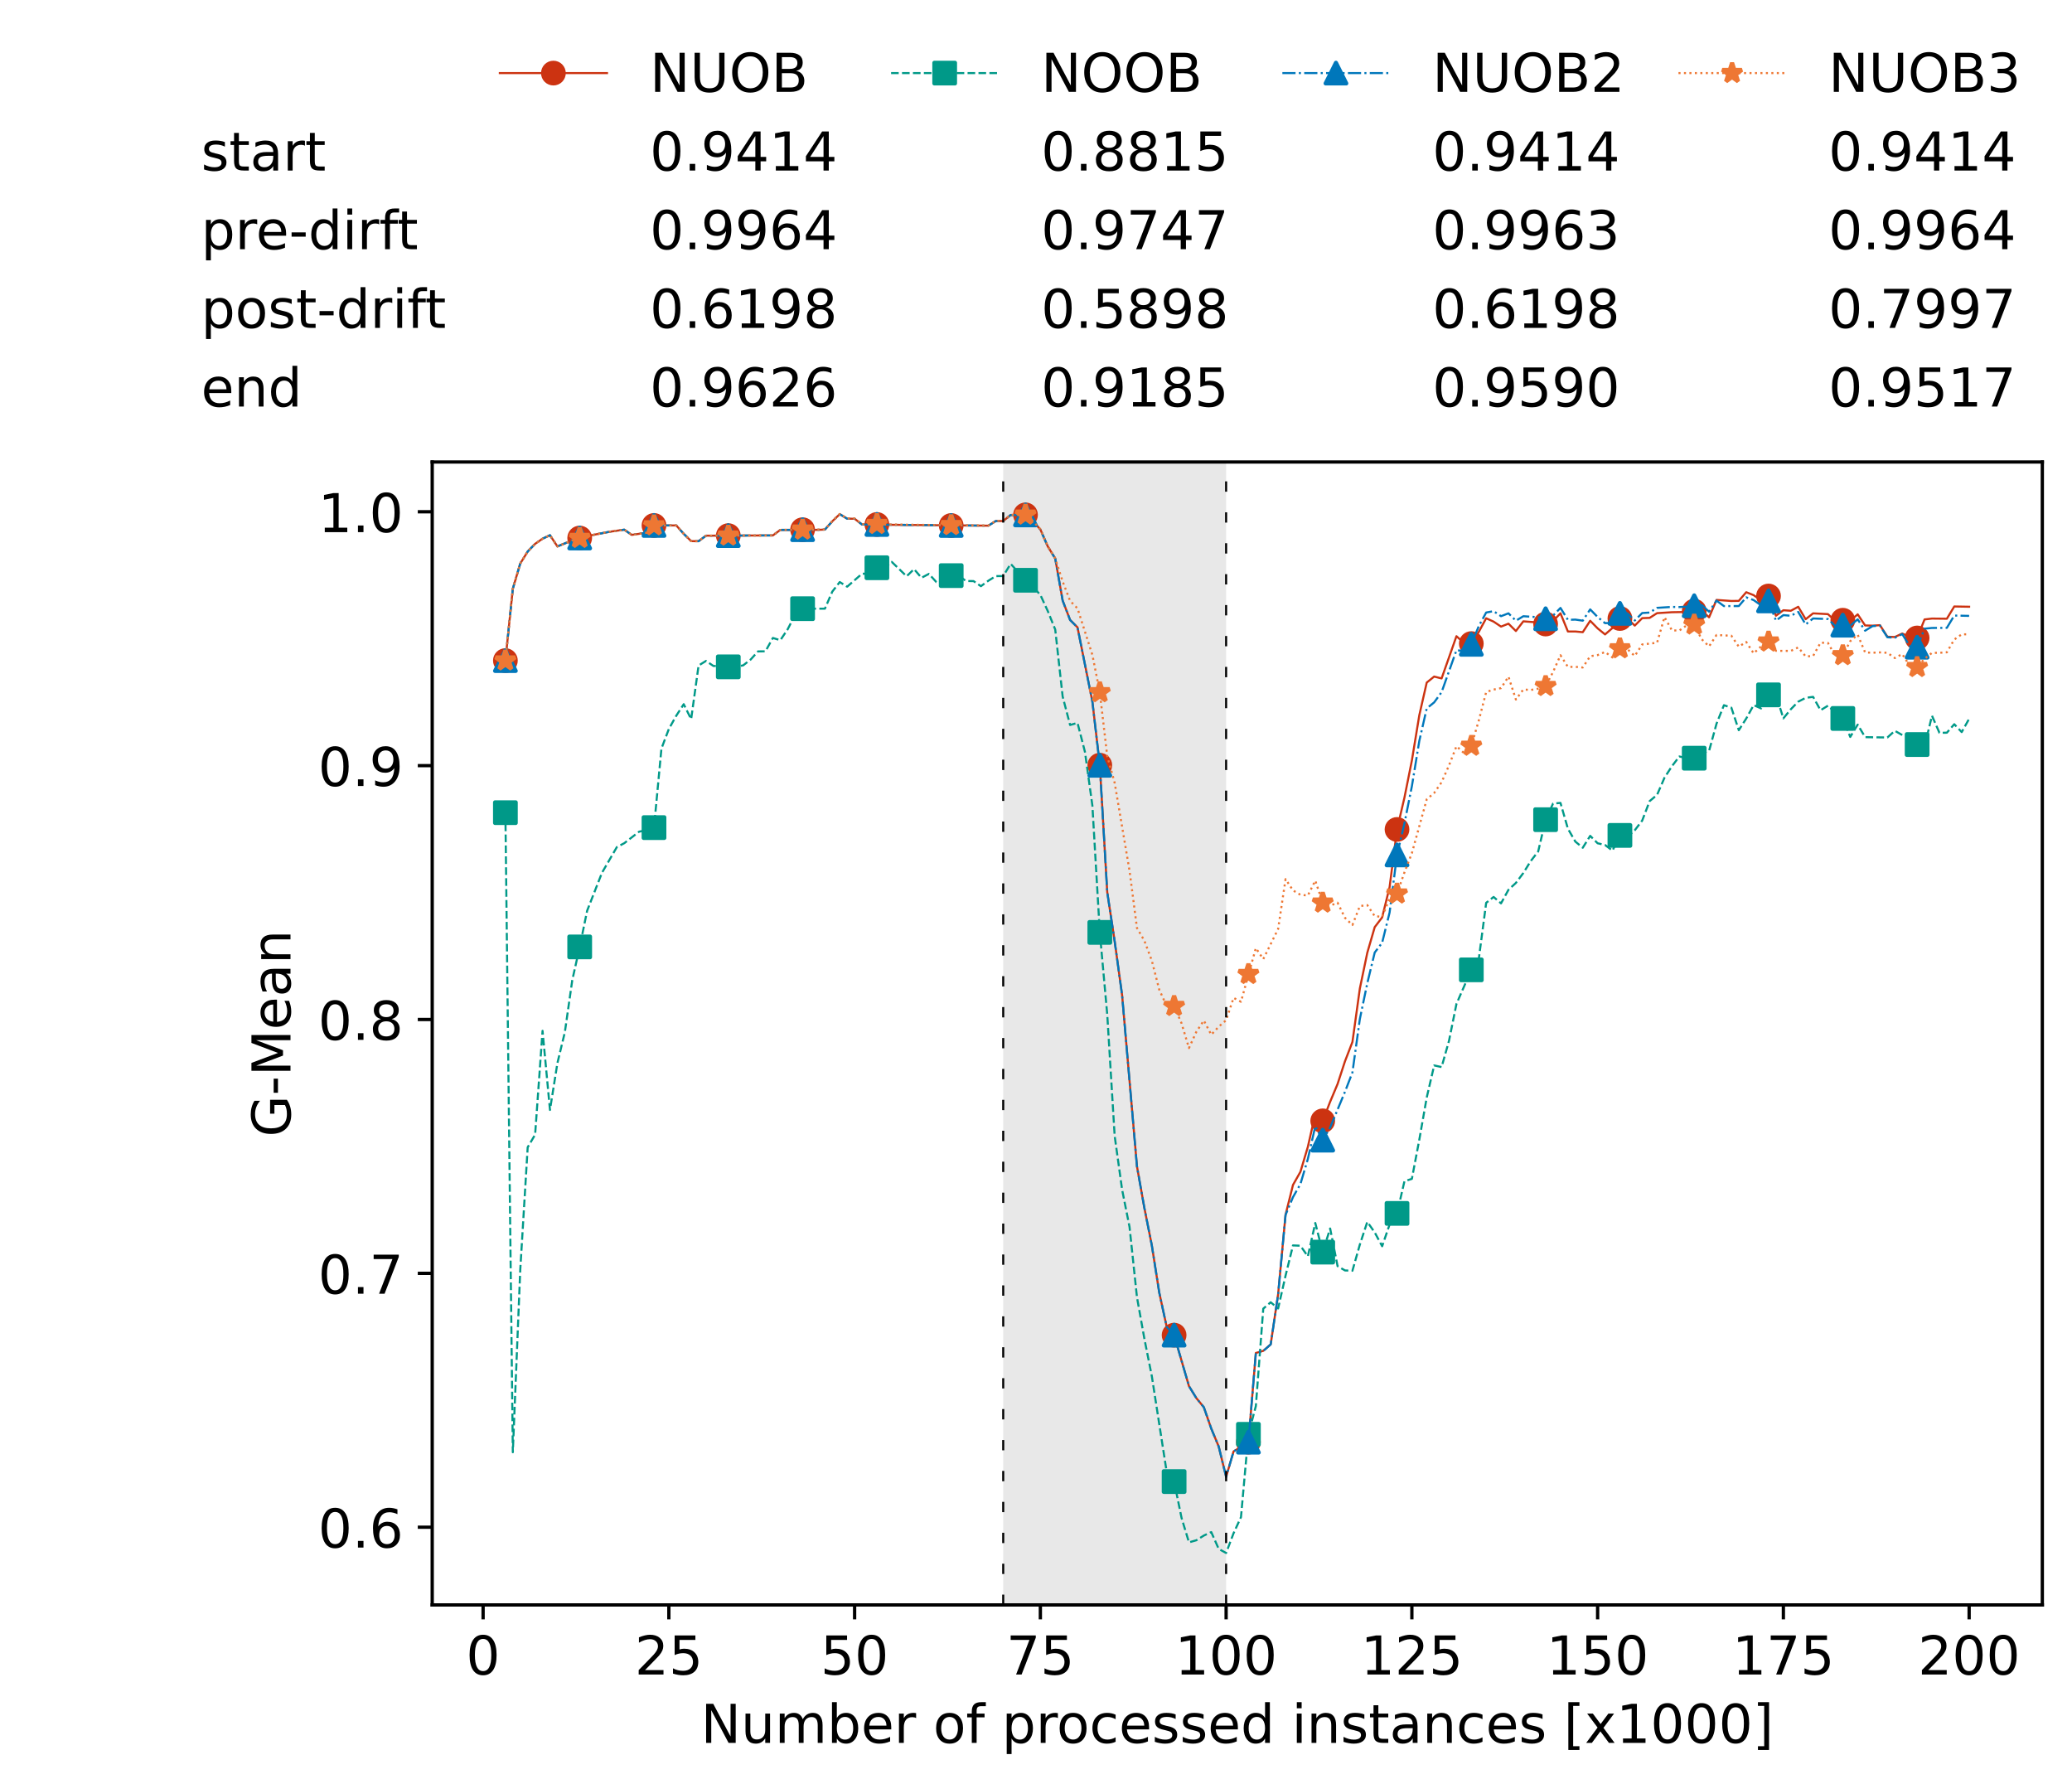<?xml version="1.0" encoding="utf-8" standalone="no"?>
<!DOCTYPE svg PUBLIC "-//W3C//DTD SVG 1.1//EN"
  "http://www.w3.org/Graphics/SVG/1.1/DTD/svg11.dtd">
<!-- Created with matplotlib (https://matplotlib.org/) -->
<svg height="432.615pt" version="1.1" viewBox="0 0 502.65 432.615" width="502.65pt" xmlns="http://www.w3.org/2000/svg" xmlns:xlink="http://www.w3.org/1999/xlink">
 <defs>
  <style type="text/css">*{stroke-linecap:butt;stroke-linejoin:round;}</style>
 </defs>
 <g id="figure_1">
  <g id="patch_1">
   <path d="M 0 432.615 
L 502.65 432.615 
L 502.65 0 
L 0 0 
z
" style="fill:#ffffff;"/>
  </g>
  <g id="axes_1">
   <g id="patch_2">
    <path d="M 104.85 389.252 
L 495.45 389.252 
L 495.45 112.052 
L 104.85 112.052 
z
" style="fill:#ffffff;"/>
   </g>
   <g id="patch_3">
    <path clip-path="url(#p96a4340243)" d="M 297.446 389.252 
L 297.446 112.052 
L 243.372 112.052 
L 243.372 389.252 
z
" style="fill:#d3d3d3;opacity:0.5;"/>
   </g>
   <g id="matplotlib.axis_1">
    <g id="xtick_1">
     <g id="line2d_1">
      <defs>
       <path d="M 0 0 
L 0 3.5 
" id="m7397ad99a0" style="stroke:#000000;stroke-width:0.8;"/>
      </defs>
      <g>
       <use style="stroke:#000000;stroke-width:0.8;" x="117.197" xlink:href="#m7397ad99a0" y="389.252"/>
      </g>
     </g>
     <g id="text_1">
      <!-- 0 -->
      <g transform="translate(113.061 406.13)scale(0.13 -0.13)">
       <defs>
        <path d="M 31.781 66.406 
Q 24.172 66.406 20.328 58.906 
Q 16.5 51.422 16.5 36.375 
Q 16.5 21.391 20.328 13.891 
Q 24.172 6.391 31.781 6.391 
Q 39.453 6.391 43.281 13.891 
Q 47.125 21.391 47.125 36.375 
Q 47.125 51.422 43.281 58.906 
Q 39.453 66.406 31.781 66.406 
z
M 31.781 74.219 
Q 44.047 74.219 50.516 64.516 
Q 56.984 54.828 56.984 36.375 
Q 56.984 17.969 50.516 8.266 
Q 44.047 -1.422 31.781 -1.422 
Q 19.531 -1.422 13.062 8.266 
Q 6.594 17.969 6.594 36.375 
Q 6.594 54.828 13.062 64.516 
Q 19.531 74.219 31.781 74.219 
z
" id="DejaVuSans-48"/>
       </defs>
       <use xlink:href="#DejaVuSans-48"/>
      </g>
     </g>
    </g>
    <g id="xtick_2">
     <g id="line2d_2">
      <g>
       <use style="stroke:#000000;stroke-width:0.8;" x="162.259" xlink:href="#m7397ad99a0" y="389.252"/>
      </g>
     </g>
     <g id="text_2">
      <!-- 25 -->
      <g transform="translate(153.988 406.13)scale(0.13 -0.13)">
       <defs>
        <path d="M 19.188 8.297 
L 53.609 8.297 
L 53.609 0 
L 7.328 0 
L 7.328 8.297 
Q 12.938 14.109 22.625 23.891 
Q 32.328 33.688 34.812 36.531 
Q 39.547 41.844 41.422 45.531 
Q 43.312 49.219 43.312 52.781 
Q 43.312 58.594 39.234 62.25 
Q 35.156 65.922 28.609 65.922 
Q 23.969 65.922 18.812 64.312 
Q 13.672 62.703 7.812 59.422 
L 7.812 69.391 
Q 13.766 71.781 18.938 73 
Q 24.125 74.219 28.422 74.219 
Q 39.75 74.219 46.484 68.547 
Q 53.219 62.891 53.219 53.422 
Q 53.219 48.922 51.531 44.891 
Q 49.859 40.875 45.406 35.406 
Q 44.188 33.984 37.641 27.219 
Q 31.109 20.453 19.188 8.297 
z
" id="DejaVuSans-50"/>
        <path d="M 10.797 72.906 
L 49.516 72.906 
L 49.516 64.594 
L 19.828 64.594 
L 19.828 46.734 
Q 21.969 47.469 24.109 47.828 
Q 26.266 48.188 28.422 48.188 
Q 40.625 48.188 47.75 41.5 
Q 54.891 34.812 54.891 23.391 
Q 54.891 11.625 47.562 5.094 
Q 40.234 -1.422 26.906 -1.422 
Q 22.312 -1.422 17.547 -0.641 
Q 12.797 0.141 7.719 1.703 
L 7.719 11.625 
Q 12.109 9.234 16.797 8.062 
Q 21.484 6.891 26.703 6.891 
Q 35.156 6.891 40.078 11.328 
Q 45.016 15.766 45.016 23.391 
Q 45.016 31 40.078 35.438 
Q 35.156 39.891 26.703 39.891 
Q 22.75 39.891 18.812 39.016 
Q 14.891 38.141 10.797 36.281 
z
" id="DejaVuSans-53"/>
       </defs>
       <use xlink:href="#DejaVuSans-50"/>
       <use x="63.623" xlink:href="#DejaVuSans-53"/>
      </g>
     </g>
    </g>
    <g id="xtick_3">
     <g id="line2d_3">
      <g>
       <use style="stroke:#000000;stroke-width:0.8;" x="207.322" xlink:href="#m7397ad99a0" y="389.252"/>
      </g>
     </g>
     <g id="text_3">
      <!-- 50 -->
      <g transform="translate(199.05 406.13)scale(0.13 -0.13)">
       <use xlink:href="#DejaVuSans-53"/>
       <use x="63.623" xlink:href="#DejaVuSans-48"/>
      </g>
     </g>
    </g>
    <g id="xtick_4">
     <g id="line2d_4">
      <g>
       <use style="stroke:#000000;stroke-width:0.8;" x="252.384" xlink:href="#m7397ad99a0" y="389.252"/>
      </g>
     </g>
     <g id="text_4">
      <!-- 75 -->
      <g transform="translate(244.113 406.13)scale(0.13 -0.13)">
       <defs>
        <path d="M 8.203 72.906 
L 55.078 72.906 
L 55.078 68.703 
L 28.609 0 
L 18.312 0 
L 43.219 64.594 
L 8.203 64.594 
z
" id="DejaVuSans-55"/>
       </defs>
       <use xlink:href="#DejaVuSans-55"/>
       <use x="63.623" xlink:href="#DejaVuSans-53"/>
      </g>
     </g>
    </g>
    <g id="xtick_5">
     <g id="line2d_5">
      <g>
       <use style="stroke:#000000;stroke-width:0.8;" x="297.446" xlink:href="#m7397ad99a0" y="389.252"/>
      </g>
     </g>
     <g id="text_5">
      <!-- 100 -->
      <g transform="translate(285.039 406.13)scale(0.13 -0.13)">
       <defs>
        <path d="M 12.406 8.297 
L 28.516 8.297 
L 28.516 63.922 
L 10.984 60.406 
L 10.984 69.391 
L 28.422 72.906 
L 38.281 72.906 
L 38.281 8.297 
L 54.391 8.297 
L 54.391 0 
L 12.406 0 
z
" id="DejaVuSans-49"/>
       </defs>
       <use xlink:href="#DejaVuSans-49"/>
       <use x="63.623" xlink:href="#DejaVuSans-48"/>
       <use x="127.246" xlink:href="#DejaVuSans-48"/>
      </g>
     </g>
    </g>
    <g id="xtick_6">
     <g id="line2d_6">
      <g>
       <use style="stroke:#000000;stroke-width:0.8;" x="342.509" xlink:href="#m7397ad99a0" y="389.252"/>
      </g>
     </g>
     <g id="text_6">
      <!-- 125 -->
      <g transform="translate(330.102 406.13)scale(0.13 -0.13)">
       <use xlink:href="#DejaVuSans-49"/>
       <use x="63.623" xlink:href="#DejaVuSans-50"/>
       <use x="127.246" xlink:href="#DejaVuSans-53"/>
      </g>
     </g>
    </g>
    <g id="xtick_7">
     <g id="line2d_7">
      <g>
       <use style="stroke:#000000;stroke-width:0.8;" x="387.571" xlink:href="#m7397ad99a0" y="389.252"/>
      </g>
     </g>
     <g id="text_7">
      <!-- 150 -->
      <g transform="translate(375.164 406.13)scale(0.13 -0.13)">
       <use xlink:href="#DejaVuSans-49"/>
       <use x="63.623" xlink:href="#DejaVuSans-53"/>
       <use x="127.246" xlink:href="#DejaVuSans-48"/>
      </g>
     </g>
    </g>
    <g id="xtick_8">
     <g id="line2d_8">
      <g>
       <use style="stroke:#000000;stroke-width:0.8;" x="432.633" xlink:href="#m7397ad99a0" y="389.252"/>
      </g>
     </g>
     <g id="text_8">
      <!-- 175 -->
      <g transform="translate(420.226 406.13)scale(0.13 -0.13)">
       <use xlink:href="#DejaVuSans-49"/>
       <use x="63.623" xlink:href="#DejaVuSans-55"/>
       <use x="127.246" xlink:href="#DejaVuSans-53"/>
      </g>
     </g>
    </g>
    <g id="xtick_9">
     <g id="line2d_9">
      <g>
       <use style="stroke:#000000;stroke-width:0.8;" x="477.695" xlink:href="#m7397ad99a0" y="389.252"/>
      </g>
     </g>
     <g id="text_9">
      <!-- 200 -->
      <g transform="translate(465.289 406.13)scale(0.13 -0.13)">
       <use xlink:href="#DejaVuSans-50"/>
       <use x="63.623" xlink:href="#DejaVuSans-48"/>
       <use x="127.246" xlink:href="#DejaVuSans-48"/>
      </g>
     </g>
    </g>
    <g id="text_10">
     <!-- Number of processed instances [x1000] -->
     <g transform="translate(170.025 422.711)scale(0.13 -0.13)">
      <defs>
       <path d="M 9.812 72.906 
L 23.094 72.906 
L 55.422 11.922 
L 55.422 72.906 
L 64.984 72.906 
L 64.984 0 
L 51.703 0 
L 19.391 60.984 
L 19.391 0 
L 9.812 0 
z
" id="DejaVuSans-78"/>
       <path d="M 8.5 21.578 
L 8.5 54.688 
L 17.484 54.688 
L 17.484 21.922 
Q 17.484 14.156 20.5 10.266 
Q 23.531 6.391 29.594 6.391 
Q 36.859 6.391 41.078 11.031 
Q 45.312 15.672 45.312 23.688 
L 45.312 54.688 
L 54.297 54.688 
L 54.297 0 
L 45.312 0 
L 45.312 8.406 
Q 42.047 3.422 37.719 1 
Q 33.406 -1.422 27.688 -1.422 
Q 18.266 -1.422 13.375 4.438 
Q 8.5 10.297 8.5 21.578 
z
M 31.109 56 
z
" id="DejaVuSans-117"/>
       <path d="M 52 44.188 
Q 55.375 50.25 60.062 53.125 
Q 64.75 56 71.094 56 
Q 79.641 56 84.281 50.016 
Q 88.922 44.047 88.922 33.016 
L 88.922 0 
L 79.891 0 
L 79.891 32.719 
Q 79.891 40.578 77.094 44.375 
Q 74.312 48.188 68.609 48.188 
Q 61.625 48.188 57.562 43.547 
Q 53.516 38.922 53.516 30.906 
L 53.516 0 
L 44.484 0 
L 44.484 32.719 
Q 44.484 40.625 41.703 44.406 
Q 38.922 48.188 33.109 48.188 
Q 26.219 48.188 22.156 43.531 
Q 18.109 38.875 18.109 30.906 
L 18.109 0 
L 9.078 0 
L 9.078 54.688 
L 18.109 54.688 
L 18.109 46.188 
Q 21.188 51.219 25.484 53.609 
Q 29.781 56 35.688 56 
Q 41.656 56 45.828 52.969 
Q 50 49.953 52 44.188 
z
" id="DejaVuSans-109"/>
       <path d="M 48.688 27.297 
Q 48.688 37.203 44.609 42.844 
Q 40.531 48.484 33.406 48.484 
Q 26.266 48.484 22.188 42.844 
Q 18.109 37.203 18.109 27.297 
Q 18.109 17.391 22.188 11.75 
Q 26.266 6.109 33.406 6.109 
Q 40.531 6.109 44.609 11.75 
Q 48.688 17.391 48.688 27.297 
z
M 18.109 46.391 
Q 20.953 51.266 25.266 53.625 
Q 29.594 56 35.594 56 
Q 45.562 56 51.781 48.094 
Q 58.016 40.188 58.016 27.297 
Q 58.016 14.406 51.781 6.484 
Q 45.562 -1.422 35.594 -1.422 
Q 29.594 -1.422 25.266 0.953 
Q 20.953 3.328 18.109 8.203 
L 18.109 0 
L 9.078 0 
L 9.078 75.984 
L 18.109 75.984 
z
" id="DejaVuSans-98"/>
       <path d="M 56.203 29.594 
L 56.203 25.203 
L 14.891 25.203 
Q 15.484 15.922 20.484 11.062 
Q 25.484 6.203 34.422 6.203 
Q 39.594 6.203 44.453 7.469 
Q 49.312 8.734 54.109 11.281 
L 54.109 2.781 
Q 49.266 0.734 44.188 -0.344 
Q 39.109 -1.422 33.891 -1.422 
Q 20.797 -1.422 13.156 6.188 
Q 5.516 13.812 5.516 26.812 
Q 5.516 40.234 12.766 48.109 
Q 20.016 56 32.328 56 
Q 43.359 56 49.781 48.891 
Q 56.203 41.797 56.203 29.594 
z
M 47.219 32.234 
Q 47.125 39.594 43.094 43.984 
Q 39.062 48.391 32.422 48.391 
Q 24.906 48.391 20.391 44.141 
Q 15.875 39.891 15.188 32.172 
z
" id="DejaVuSans-101"/>
       <path d="M 41.109 46.297 
Q 39.594 47.172 37.812 47.578 
Q 36.031 48 33.891 48 
Q 26.266 48 22.188 43.047 
Q 18.109 38.094 18.109 28.812 
L 18.109 0 
L 9.078 0 
L 9.078 54.688 
L 18.109 54.688 
L 18.109 46.188 
Q 20.953 51.172 25.484 53.578 
Q 30.031 56 36.531 56 
Q 37.453 56 38.578 55.875 
Q 39.703 55.766 41.062 55.516 
z
" id="DejaVuSans-114"/>
       <path id="DejaVuSans-32"/>
       <path d="M 30.609 48.391 
Q 23.391 48.391 19.188 42.75 
Q 14.984 37.109 14.984 27.297 
Q 14.984 17.484 19.156 11.844 
Q 23.344 6.203 30.609 6.203 
Q 37.797 6.203 41.984 11.859 
Q 46.188 17.531 46.188 27.297 
Q 46.188 37.016 41.984 42.703 
Q 37.797 48.391 30.609 48.391 
z
M 30.609 56 
Q 42.328 56 49.016 48.375 
Q 55.719 40.766 55.719 27.297 
Q 55.719 13.875 49.016 6.219 
Q 42.328 -1.422 30.609 -1.422 
Q 18.844 -1.422 12.172 6.219 
Q 5.516 13.875 5.516 27.297 
Q 5.516 40.766 12.172 48.375 
Q 18.844 56 30.609 56 
z
" id="DejaVuSans-111"/>
       <path d="M 37.109 75.984 
L 37.109 68.5 
L 28.516 68.5 
Q 23.688 68.5 21.797 66.547 
Q 19.922 64.594 19.922 59.516 
L 19.922 54.688 
L 34.719 54.688 
L 34.719 47.703 
L 19.922 47.703 
L 19.922 0 
L 10.891 0 
L 10.891 47.703 
L 2.297 47.703 
L 2.297 54.688 
L 10.891 54.688 
L 10.891 58.5 
Q 10.891 67.625 15.141 71.797 
Q 19.391 75.984 28.609 75.984 
z
" id="DejaVuSans-102"/>
       <path d="M 18.109 8.203 
L 18.109 -20.797 
L 9.078 -20.797 
L 9.078 54.688 
L 18.109 54.688 
L 18.109 46.391 
Q 20.953 51.266 25.266 53.625 
Q 29.594 56 35.594 56 
Q 45.562 56 51.781 48.094 
Q 58.016 40.188 58.016 27.297 
Q 58.016 14.406 51.781 6.484 
Q 45.562 -1.422 35.594 -1.422 
Q 29.594 -1.422 25.266 0.953 
Q 20.953 3.328 18.109 8.203 
z
M 48.688 27.297 
Q 48.688 37.203 44.609 42.844 
Q 40.531 48.484 33.406 48.484 
Q 26.266 48.484 22.188 42.844 
Q 18.109 37.203 18.109 27.297 
Q 18.109 17.391 22.188 11.75 
Q 26.266 6.109 33.406 6.109 
Q 40.531 6.109 44.609 11.75 
Q 48.688 17.391 48.688 27.297 
z
" id="DejaVuSans-112"/>
       <path d="M 48.781 52.594 
L 48.781 44.188 
Q 44.969 46.297 41.141 47.344 
Q 37.312 48.391 33.406 48.391 
Q 24.656 48.391 19.812 42.844 
Q 14.984 37.312 14.984 27.297 
Q 14.984 17.281 19.812 11.734 
Q 24.656 6.203 33.406 6.203 
Q 37.312 6.203 41.141 7.25 
Q 44.969 8.297 48.781 10.406 
L 48.781 2.094 
Q 45.016 0.344 40.984 -0.531 
Q 36.969 -1.422 32.422 -1.422 
Q 20.062 -1.422 12.781 6.344 
Q 5.516 14.109 5.516 27.297 
Q 5.516 40.672 12.859 48.328 
Q 20.219 56 33.016 56 
Q 37.156 56 41.109 55.141 
Q 45.062 54.297 48.781 52.594 
z
" id="DejaVuSans-99"/>
       <path d="M 44.281 53.078 
L 44.281 44.578 
Q 40.484 46.531 36.375 47.5 
Q 32.281 48.484 27.875 48.484 
Q 21.188 48.484 17.844 46.438 
Q 14.5 44.391 14.5 40.281 
Q 14.5 37.156 16.891 35.375 
Q 19.281 33.594 26.516 31.984 
L 29.594 31.297 
Q 39.156 29.25 43.188 25.516 
Q 47.219 21.781 47.219 15.094 
Q 47.219 7.469 41.188 3.016 
Q 35.156 -1.422 24.609 -1.422 
Q 20.219 -1.422 15.453 -0.562 
Q 10.688 0.297 5.422 2 
L 5.422 11.281 
Q 10.406 8.688 15.234 7.391 
Q 20.062 6.109 24.812 6.109 
Q 31.156 6.109 34.562 8.281 
Q 37.984 10.453 37.984 14.406 
Q 37.984 18.062 35.516 20.016 
Q 33.062 21.969 24.703 23.781 
L 21.578 24.516 
Q 13.234 26.266 9.516 29.906 
Q 5.812 33.547 5.812 39.891 
Q 5.812 47.609 11.281 51.797 
Q 16.75 56 26.812 56 
Q 31.781 56 36.172 55.266 
Q 40.578 54.547 44.281 53.078 
z
" id="DejaVuSans-115"/>
       <path d="M 45.406 46.391 
L 45.406 75.984 
L 54.391 75.984 
L 54.391 0 
L 45.406 0 
L 45.406 8.203 
Q 42.578 3.328 38.25 0.953 
Q 33.938 -1.422 27.875 -1.422 
Q 17.969 -1.422 11.734 6.484 
Q 5.516 14.406 5.516 27.297 
Q 5.516 40.188 11.734 48.094 
Q 17.969 56 27.875 56 
Q 33.938 56 38.25 53.625 
Q 42.578 51.266 45.406 46.391 
z
M 14.797 27.297 
Q 14.797 17.391 18.875 11.75 
Q 22.953 6.109 30.078 6.109 
Q 37.203 6.109 41.297 11.75 
Q 45.406 17.391 45.406 27.297 
Q 45.406 37.203 41.297 42.844 
Q 37.203 48.484 30.078 48.484 
Q 22.953 48.484 18.875 42.844 
Q 14.797 37.203 14.797 27.297 
z
" id="DejaVuSans-100"/>
       <path d="M 9.422 54.688 
L 18.406 54.688 
L 18.406 0 
L 9.422 0 
z
M 9.422 75.984 
L 18.406 75.984 
L 18.406 64.594 
L 9.422 64.594 
z
" id="DejaVuSans-105"/>
       <path d="M 54.891 33.016 
L 54.891 0 
L 45.906 0 
L 45.906 32.719 
Q 45.906 40.484 42.875 44.328 
Q 39.844 48.188 33.797 48.188 
Q 26.516 48.188 22.312 43.547 
Q 18.109 38.922 18.109 30.906 
L 18.109 0 
L 9.078 0 
L 9.078 54.688 
L 18.109 54.688 
L 18.109 46.188 
Q 21.344 51.125 25.703 53.562 
Q 30.078 56 35.797 56 
Q 45.219 56 50.047 50.172 
Q 54.891 44.344 54.891 33.016 
z
" id="DejaVuSans-110"/>
       <path d="M 18.312 70.219 
L 18.312 54.688 
L 36.812 54.688 
L 36.812 47.703 
L 18.312 47.703 
L 18.312 18.016 
Q 18.312 11.328 20.141 9.422 
Q 21.969 7.516 27.594 7.516 
L 36.812 7.516 
L 36.812 0 
L 27.594 0 
Q 17.188 0 13.234 3.875 
Q 9.281 7.766 9.281 18.016 
L 9.281 47.703 
L 2.688 47.703 
L 2.688 54.688 
L 9.281 54.688 
L 9.281 70.219 
z
" id="DejaVuSans-116"/>
       <path d="M 34.281 27.484 
Q 23.391 27.484 19.188 25 
Q 14.984 22.516 14.984 16.5 
Q 14.984 11.719 18.141 8.906 
Q 21.297 6.109 26.703 6.109 
Q 34.188 6.109 38.703 11.406 
Q 43.219 16.703 43.219 25.484 
L 43.219 27.484 
z
M 52.203 31.203 
L 52.203 0 
L 43.219 0 
L 43.219 8.297 
Q 40.141 3.328 35.547 0.953 
Q 30.953 -1.422 24.312 -1.422 
Q 15.922 -1.422 10.953 3.297 
Q 6 8.016 6 15.922 
Q 6 25.141 12.172 29.828 
Q 18.359 34.516 30.609 34.516 
L 43.219 34.516 
L 43.219 35.406 
Q 43.219 41.609 39.141 45 
Q 35.062 48.391 27.688 48.391 
Q 23 48.391 18.547 47.266 
Q 14.109 46.141 10.016 43.891 
L 10.016 52.203 
Q 14.938 54.109 19.578 55.047 
Q 24.219 56 28.609 56 
Q 40.484 56 46.344 49.844 
Q 52.203 43.703 52.203 31.203 
z
" id="DejaVuSans-97"/>
       <path d="M 8.594 75.984 
L 29.297 75.984 
L 29.297 69 
L 17.578 69 
L 17.578 -6.203 
L 29.297 -6.203 
L 29.297 -13.188 
L 8.594 -13.188 
z
" id="DejaVuSans-91"/>
       <path d="M 54.891 54.688 
L 35.109 28.078 
L 55.906 0 
L 45.312 0 
L 29.391 21.484 
L 13.484 0 
L 2.875 0 
L 24.125 28.609 
L 4.688 54.688 
L 15.281 54.688 
L 29.781 35.203 
L 44.281 54.688 
z
" id="DejaVuSans-120"/>
       <path d="M 30.422 75.984 
L 30.422 -13.188 
L 9.719 -13.188 
L 9.719 -6.203 
L 21.391 -6.203 
L 21.391 69 
L 9.719 69 
L 9.719 75.984 
z
" id="DejaVuSans-93"/>
      </defs>
      <use xlink:href="#DejaVuSans-78"/>
      <use x="74.805" xlink:href="#DejaVuSans-117"/>
      <use x="138.184" xlink:href="#DejaVuSans-109"/>
      <use x="235.596" xlink:href="#DejaVuSans-98"/>
      <use x="299.072" xlink:href="#DejaVuSans-101"/>
      <use x="360.596" xlink:href="#DejaVuSans-114"/>
      <use x="401.709" xlink:href="#DejaVuSans-32"/>
      <use x="433.496" xlink:href="#DejaVuSans-111"/>
      <use x="494.678" xlink:href="#DejaVuSans-102"/>
      <use x="529.883" xlink:href="#DejaVuSans-32"/>
      <use x="561.67" xlink:href="#DejaVuSans-112"/>
      <use x="625.146" xlink:href="#DejaVuSans-114"/>
      <use x="664.01" xlink:href="#DejaVuSans-111"/>
      <use x="725.191" xlink:href="#DejaVuSans-99"/>
      <use x="780.172" xlink:href="#DejaVuSans-101"/>
      <use x="841.695" xlink:href="#DejaVuSans-115"/>
      <use x="893.795" xlink:href="#DejaVuSans-115"/>
      <use x="945.895" xlink:href="#DejaVuSans-101"/>
      <use x="1007.418" xlink:href="#DejaVuSans-100"/>
      <use x="1070.895" xlink:href="#DejaVuSans-32"/>
      <use x="1102.682" xlink:href="#DejaVuSans-105"/>
      <use x="1130.465" xlink:href="#DejaVuSans-110"/>
      <use x="1193.844" xlink:href="#DejaVuSans-115"/>
      <use x="1245.943" xlink:href="#DejaVuSans-116"/>
      <use x="1285.152" xlink:href="#DejaVuSans-97"/>
      <use x="1346.432" xlink:href="#DejaVuSans-110"/>
      <use x="1409.811" xlink:href="#DejaVuSans-99"/>
      <use x="1464.791" xlink:href="#DejaVuSans-101"/>
      <use x="1526.314" xlink:href="#DejaVuSans-115"/>
      <use x="1578.414" xlink:href="#DejaVuSans-32"/>
      <use x="1610.201" xlink:href="#DejaVuSans-91"/>
      <use x="1649.215" xlink:href="#DejaVuSans-120"/>
      <use x="1708.395" xlink:href="#DejaVuSans-49"/>
      <use x="1772.018" xlink:href="#DejaVuSans-48"/>
      <use x="1835.641" xlink:href="#DejaVuSans-48"/>
      <use x="1899.264" xlink:href="#DejaVuSans-48"/>
      <use x="1962.887" xlink:href="#DejaVuSans-93"/>
     </g>
    </g>
   </g>
   <g id="matplotlib.axis_2">
    <g id="ytick_1">
     <g id="line2d_10">
      <defs>
       <path d="M 0 0 
L -3.5 0 
" id="m7bd2b34b9a" style="stroke:#000000;stroke-width:0.8;"/>
      </defs>
      <g>
       <use style="stroke:#000000;stroke-width:0.8;" x="104.85" xlink:href="#m7bd2b34b9a" y="370.399"/>
      </g>
     </g>
     <g id="text_11">
      <!-- 0.6 -->
      <g transform="translate(77.176 375.338)scale(0.13 -0.13)">
       <defs>
        <path d="M 10.688 12.406 
L 21 12.406 
L 21 0 
L 10.688 0 
z
" id="DejaVuSans-46"/>
        <path d="M 33.016 40.375 
Q 26.375 40.375 22.484 35.828 
Q 18.609 31.297 18.609 23.391 
Q 18.609 15.531 22.484 10.953 
Q 26.375 6.391 33.016 6.391 
Q 39.656 6.391 43.531 10.953 
Q 47.406 15.531 47.406 23.391 
Q 47.406 31.297 43.531 35.828 
Q 39.656 40.375 33.016 40.375 
z
M 52.594 71.297 
L 52.594 62.312 
Q 48.875 64.062 45.094 64.984 
Q 41.312 65.922 37.594 65.922 
Q 27.828 65.922 22.672 59.328 
Q 17.531 52.734 16.797 39.406 
Q 19.672 43.656 24.016 45.922 
Q 28.375 48.188 33.594 48.188 
Q 44.578 48.188 50.953 41.516 
Q 57.328 34.859 57.328 23.391 
Q 57.328 12.156 50.688 5.359 
Q 44.047 -1.422 33.016 -1.422 
Q 20.359 -1.422 13.672 8.266 
Q 6.984 17.969 6.984 36.375 
Q 6.984 53.656 15.188 63.938 
Q 23.391 74.219 37.203 74.219 
Q 40.922 74.219 44.703 73.484 
Q 48.484 72.75 52.594 71.297 
z
" id="DejaVuSans-54"/>
       </defs>
       <use xlink:href="#DejaVuSans-48"/>
       <use x="63.623" xlink:href="#DejaVuSans-46"/>
       <use x="95.41" xlink:href="#DejaVuSans-54"/>
      </g>
     </g>
    </g>
    <g id="ytick_2">
     <g id="line2d_11">
      <g>
       <use style="stroke:#000000;stroke-width:0.8;" x="104.85" xlink:href="#m7bd2b34b9a" y="308.83"/>
      </g>
     </g>
     <g id="text_12">
      <!-- 0.7 -->
      <g transform="translate(77.176 313.769)scale(0.13 -0.13)">
       <use xlink:href="#DejaVuSans-48"/>
       <use x="63.623" xlink:href="#DejaVuSans-46"/>
       <use x="95.41" xlink:href="#DejaVuSans-55"/>
      </g>
     </g>
    </g>
    <g id="ytick_3">
     <g id="line2d_12">
      <g>
       <use style="stroke:#000000;stroke-width:0.8;" x="104.85" xlink:href="#m7bd2b34b9a" y="247.261"/>
      </g>
     </g>
     <g id="text_13">
      <!-- 0.8 -->
      <g transform="translate(77.176 252.2)scale(0.13 -0.13)">
       <defs>
        <path d="M 31.781 34.625 
Q 24.75 34.625 20.719 30.859 
Q 16.703 27.094 16.703 20.516 
Q 16.703 13.922 20.719 10.156 
Q 24.75 6.391 31.781 6.391 
Q 38.812 6.391 42.859 10.172 
Q 46.922 13.969 46.922 20.516 
Q 46.922 27.094 42.891 30.859 
Q 38.875 34.625 31.781 34.625 
z
M 21.922 38.812 
Q 15.578 40.375 12.031 44.719 
Q 8.5 49.078 8.5 55.328 
Q 8.5 64.062 14.719 69.141 
Q 20.953 74.219 31.781 74.219 
Q 42.672 74.219 48.875 69.141 
Q 55.078 64.062 55.078 55.328 
Q 55.078 49.078 51.531 44.719 
Q 48 40.375 41.703 38.812 
Q 48.828 37.156 52.797 32.312 
Q 56.781 27.484 56.781 20.516 
Q 56.781 9.906 50.312 4.234 
Q 43.844 -1.422 31.781 -1.422 
Q 19.734 -1.422 13.25 4.234 
Q 6.781 9.906 6.781 20.516 
Q 6.781 27.484 10.781 32.312 
Q 14.797 37.156 21.922 38.812 
z
M 18.312 54.391 
Q 18.312 48.734 21.844 45.562 
Q 25.391 42.391 31.781 42.391 
Q 38.141 42.391 41.719 45.562 
Q 45.312 48.734 45.312 54.391 
Q 45.312 60.062 41.719 63.234 
Q 38.141 66.406 31.781 66.406 
Q 25.391 66.406 21.844 63.234 
Q 18.312 60.062 18.312 54.391 
z
" id="DejaVuSans-56"/>
       </defs>
       <use xlink:href="#DejaVuSans-48"/>
       <use x="63.623" xlink:href="#DejaVuSans-46"/>
       <use x="95.41" xlink:href="#DejaVuSans-56"/>
      </g>
     </g>
    </g>
    <g id="ytick_4">
     <g id="line2d_13">
      <g>
       <use style="stroke:#000000;stroke-width:0.8;" x="104.85" xlink:href="#m7bd2b34b9a" y="185.692"/>
      </g>
     </g>
     <g id="text_14">
      <!-- 0.9 -->
      <g transform="translate(77.176 190.631)scale(0.13 -0.13)">
       <defs>
        <path d="M 10.984 1.516 
L 10.984 10.5 
Q 14.703 8.734 18.5 7.812 
Q 22.312 6.891 25.984 6.891 
Q 35.75 6.891 40.891 13.453 
Q 46.047 20.016 46.781 33.406 
Q 43.953 29.203 39.594 26.953 
Q 35.25 24.703 29.984 24.703 
Q 19.047 24.703 12.672 31.312 
Q 6.297 37.938 6.297 49.422 
Q 6.297 60.641 12.938 67.422 
Q 19.578 74.219 30.609 74.219 
Q 43.266 74.219 49.922 64.516 
Q 56.594 54.828 56.594 36.375 
Q 56.594 19.141 48.406 8.859 
Q 40.234 -1.422 26.422 -1.422 
Q 22.703 -1.422 18.891 -0.688 
Q 15.094 0.047 10.984 1.516 
z
M 30.609 32.422 
Q 37.25 32.422 41.125 36.953 
Q 45.016 41.5 45.016 49.422 
Q 45.016 57.281 41.125 61.844 
Q 37.25 66.406 30.609 66.406 
Q 23.969 66.406 20.094 61.844 
Q 16.219 57.281 16.219 49.422 
Q 16.219 41.5 20.094 36.953 
Q 23.969 32.422 30.609 32.422 
z
" id="DejaVuSans-57"/>
       </defs>
       <use xlink:href="#DejaVuSans-48"/>
       <use x="63.623" xlink:href="#DejaVuSans-46"/>
       <use x="95.41" xlink:href="#DejaVuSans-57"/>
      </g>
     </g>
    </g>
    <g id="ytick_5">
     <g id="line2d_14">
      <g>
       <use style="stroke:#000000;stroke-width:0.8;" x="104.85" xlink:href="#m7bd2b34b9a" y="124.123"/>
      </g>
     </g>
     <g id="text_15">
      <!-- 1.0 -->
      <g transform="translate(77.176 129.062)scale(0.13 -0.13)">
       <use xlink:href="#DejaVuSans-49"/>
       <use x="63.623" xlink:href="#DejaVuSans-46"/>
       <use x="95.41" xlink:href="#DejaVuSans-48"/>
      </g>
     </g>
    </g>
    <g id="text_16">
     <!-- G-Mean -->
     <g transform="translate(70.472 275.744)rotate(-90)scale(0.13 -0.13)">
      <defs>
       <path d="M 59.516 10.406 
L 59.516 29.984 
L 43.406 29.984 
L 43.406 38.094 
L 69.281 38.094 
L 69.281 6.781 
Q 63.578 2.734 56.688 0.656 
Q 49.812 -1.422 42 -1.422 
Q 24.906 -1.422 15.25 8.562 
Q 5.609 18.562 5.609 36.375 
Q 5.609 54.25 15.25 64.234 
Q 24.906 74.219 42 74.219 
Q 49.125 74.219 55.547 72.453 
Q 61.969 70.703 67.391 67.281 
L 67.391 56.781 
Q 61.922 61.422 55.766 63.766 
Q 49.609 66.109 42.828 66.109 
Q 29.438 66.109 22.719 58.641 
Q 16.016 51.172 16.016 36.375 
Q 16.016 21.625 22.719 14.156 
Q 29.438 6.688 42.828 6.688 
Q 48.047 6.688 52.141 7.594 
Q 56.25 8.5 59.516 10.406 
z
" id="DejaVuSans-71"/>
       <path d="M 4.891 31.391 
L 31.203 31.391 
L 31.203 23.391 
L 4.891 23.391 
z
" id="DejaVuSans-45"/>
       <path d="M 9.812 72.906 
L 24.516 72.906 
L 43.109 23.297 
L 61.812 72.906 
L 76.516 72.906 
L 76.516 0 
L 66.891 0 
L 66.891 64.016 
L 48.094 14.016 
L 38.188 14.016 
L 19.391 64.016 
L 19.391 0 
L 9.812 0 
z
" id="DejaVuSans-77"/>
      </defs>
      <use xlink:href="#DejaVuSans-71"/>
      <use x="77.49" xlink:href="#DejaVuSans-45"/>
      <use x="113.574" xlink:href="#DejaVuSans-77"/>
      <use x="199.854" xlink:href="#DejaVuSans-101"/>
      <use x="261.377" xlink:href="#DejaVuSans-97"/>
      <use x="322.656" xlink:href="#DejaVuSans-110"/>
     </g>
    </g>
   </g>
   <g id="line2d_15"/>
   <g id="line2d_16"/>
   <g id="line2d_17"/>
   <g id="line2d_18"/>
   <g id="line2d_19"/>
   <g id="line2d_20">
    <path clip-path="url(#p96a4340243)" d="M 122.605 160.214 
L 124.407 142.789 
L 126.21 136.67 
L 128.012 133.766 
L 129.815 131.899 
L 131.617 130.655 
L 133.419 129.81 
L 135.222 132.525 
L 138.827 131.062 
L 142.432 130.009 
L 147.839 128.977 
L 151.444 128.46 
L 153.247 129.725 
L 156.852 129.212 
L 158.654 127.439 
L 164.062 127.439 
L 165.864 129.47 
L 167.667 131.244 
L 169.469 131.26 
L 171.272 129.921 
L 187.494 129.859 
L 189.297 128.52 
L 198.309 128.504 
L 200.112 128.442 
L 201.914 126.426 
L 203.717 124.699 
L 205.519 125.802 
L 207.322 125.817 
L 209.124 127.217 
L 239.767 127.497 
L 241.569 126.363 
L 243.372 126.363 
L 245.174 124.901 
L 248.779 124.87 
L 250.581 126.417 
L 252.384 128.404 
L 254.186 132.538 
L 255.989 135.446 
L 257.791 145.655 
L 259.594 150.357 
L 261.396 152.16 
L 265.001 170.148 
L 266.804 185.587 
L 268.606 216.356 
L 270.409 228.275 
L 272.211 241.336 
L 275.816 282.87 
L 277.619 292.999 
L 279.421 302.036 
L 281.224 313.492 
L 283.026 321.802 
L 284.829 323.819 
L 288.434 336.187 
L 290.236 339.106 
L 292.039 341.3 
L 293.841 346.482 
L 295.644 350.818 
L 297.446 358.187 
L 299.249 352.027 
L 302.854 349.758 
L 304.656 328.144 
L 306.459 327.626 
L 308.261 326.055 
L 310.064 313.869 
L 311.866 294.607 
L 313.669 287.385 
L 315.471 284.206 
L 317.274 278.142 
L 319.076 270.221 
L 320.879 271.846 
L 322.681 267.215 
L 324.484 262.912 
L 326.286 257.387 
L 328.089 252.709 
L 329.891 239.739 
L 331.694 231.077 
L 333.496 224.861 
L 335.299 222.497 
L 337.101 215.169 
L 338.904 201.169 
L 340.706 193.447 
L 342.509 184.441 
L 344.311 173.468 
L 346.114 165.544 
L 347.916 164.089 
L 349.719 164.544 
L 353.324 154.301 
L 355.126 155.924 
L 356.928 156.091 
L 358.731 153.271 
L 360.533 149.952 
L 362.336 150.765 
L 364.138 151.972 
L 365.941 151.263 
L 367.743 153.043 
L 369.546 150.697 
L 373.151 150.967 
L 374.953 151.344 
L 376.756 150.622 
L 378.558 148.747 
L 380.361 153.158 
L 382.163 153.158 
L 383.966 153.328 
L 385.768 150.559 
L 387.571 152.4 
L 389.373 153.87 
L 391.176 152.314 
L 392.978 150.005 
L 394.781 150.004 
L 396.583 151.729 
L 398.386 149.923 
L 400.188 149.855 
L 401.991 148.712 
L 405.596 148.485 
L 409.201 148.422 
L 412.806 148.069 
L 414.608 149.721 
L 416.411 145.502 
L 420.016 145.758 
L 421.818 145.727 
L 423.621 143.63 
L 425.423 144.347 
L 427.226 145.614 
L 429.028 144.552 
L 430.831 149.332 
L 432.633 148.006 
L 434.436 148.131 
L 436.238 147.163 
L 438.041 150.181 
L 439.843 148.757 
L 443.448 148.948 
L 445.251 150.633 
L 447.053 150.428 
L 448.856 150.557 
L 450.658 148.997 
L 452.461 151.692 
L 454.263 151.741 
L 456.066 151.628 
L 457.868 154.433 
L 459.671 154.498 
L 461.473 153.651 
L 463.276 154.445 
L 465.078 154.729 
L 466.881 150.233 
L 468.683 150.023 
L 472.288 150.064 
L 474.09 147.092 
L 477.695 147.156 
L 477.695 147.156 
" style="fill:none;stroke:#cc3311;stroke-linecap:square;stroke-width:0.5;"/>
    <defs>
     <path d="M 0 2.5 
C 0.663 2.5 1.299 2.237 1.768 1.768 
C 2.237 1.299 2.5 0.663 2.5 0 
C 2.5 -0.663 2.237 -1.299 1.768 -1.768 
C 1.299 -2.237 0.663 -2.5 0 -2.5 
C -0.663 -2.5 -1.299 -2.237 -1.768 -1.768 
C -2.237 -1.299 -2.5 -0.663 -2.5 0 
C -2.5 0.663 -2.237 1.299 -1.768 1.768 
C -1.299 2.237 -0.663 2.5 0 2.5 
z
" id="m798ac96de4" style="stroke:#cc3311;"/>
    </defs>
    <g clip-path="url(#p96a4340243)">
     <use style="fill:#cc3311;stroke:#cc3311;" x="122.605" xlink:href="#m798ac96de4" y="160.214"/>
     <use style="fill:#cc3311;stroke:#cc3311;" x="140.629" xlink:href="#m798ac96de4" y="130.488"/>
     <use style="fill:#cc3311;stroke:#cc3311;" x="158.654" xlink:href="#m798ac96de4" y="127.439"/>
     <use style="fill:#cc3311;stroke:#cc3311;" x="176.679" xlink:href="#m798ac96de4" y="129.906"/>
     <use style="fill:#cc3311;stroke:#cc3311;" x="194.704" xlink:href="#m798ac96de4" y="128.472"/>
     <use style="fill:#cc3311;stroke:#cc3311;" x="212.729" xlink:href="#m798ac96de4" y="127.201"/>
     <use style="fill:#cc3311;stroke:#cc3311;" x="230.754" xlink:href="#m798ac96de4" y="127.45"/>
     <use style="fill:#cc3311;stroke:#cc3311;" x="248.779" xlink:href="#m798ac96de4" y="124.87"/>
     <use style="fill:#cc3311;stroke:#cc3311;" x="266.804" xlink:href="#m798ac96de4" y="185.587"/>
     <use style="fill:#cc3311;stroke:#cc3311;" x="284.829" xlink:href="#m798ac96de4" y="323.819"/>
     <use style="fill:#cc3311;stroke:#cc3311;" x="302.854" xlink:href="#m798ac96de4" y="349.758"/>
     <use style="fill:#cc3311;stroke:#cc3311;" x="320.879" xlink:href="#m798ac96de4" y="271.846"/>
     <use style="fill:#cc3311;stroke:#cc3311;" x="338.904" xlink:href="#m798ac96de4" y="201.169"/>
     <use style="fill:#cc3311;stroke:#cc3311;" x="356.928" xlink:href="#m798ac96de4" y="156.091"/>
     <use style="fill:#cc3311;stroke:#cc3311;" x="374.953" xlink:href="#m798ac96de4" y="151.344"/>
     <use style="fill:#cc3311;stroke:#cc3311;" x="392.978" xlink:href="#m798ac96de4" y="150.005"/>
     <use style="fill:#cc3311;stroke:#cc3311;" x="411.003" xlink:href="#m798ac96de4" y="148.216"/>
     <use style="fill:#cc3311;stroke:#cc3311;" x="429.028" xlink:href="#m798ac96de4" y="144.552"/>
     <use style="fill:#cc3311;stroke:#cc3311;" x="447.053" xlink:href="#m798ac96de4" y="150.428"/>
     <use style="fill:#cc3311;stroke:#cc3311;" x="465.078" xlink:href="#m798ac96de4" y="154.729"/>
    </g>
   </g>
   <g id="line2d_21"/>
   <g id="line2d_22"/>
   <g id="line2d_23"/>
   <g id="line2d_24"/>
   <g id="line2d_25">
    <path clip-path="url(#p96a4340243)" d="M 122.605 197.099 
L 124.407 352.219 
L 126.21 307.966 
L 128.012 278.255 
L 129.815 275.185 
L 131.617 250.008 
L 133.419 269.199 
L 135.222 257.841 
L 137.024 250.36 
L 138.827 237.736 
L 140.629 229.658 
L 142.432 220.889 
L 146.037 211.669 
L 149.642 205.448 
L 151.444 204.504 
L 155.049 201.705 
L 156.852 201.337 
L 158.654 200.724 
L 160.457 181.563 
L 162.259 176.796 
L 164.062 173.577 
L 165.864 170.789 
L 167.667 174.424 
L 169.469 161.413 
L 171.272 160.297 
L 173.074 161.522 
L 174.877 161.522 
L 176.679 161.732 
L 178.482 161.732 
L 180.284 161.375 
L 182.087 159.974 
L 183.889 157.985 
L 185.692 157.971 
L 187.494 154.722 
L 189.297 155.276 
L 191.099 152.594 
L 192.902 149.083 
L 194.704 147.627 
L 200.112 147.627 
L 201.914 143.476 
L 203.717 141.166 
L 205.519 142.286 
L 209.124 139.145 
L 210.927 139.145 
L 212.729 137.697 
L 214.532 137.713 
L 216.334 136.28 
L 219.939 139.77 
L 221.742 138.026 
L 223.544 140.136 
L 225.347 139.184 
L 227.149 141.172 
L 228.952 141.172 
L 230.754 139.608 
L 232.557 139.624 
L 234.359 140.918 
L 236.162 140.934 
L 237.964 142.171 
L 239.767 140.846 
L 241.569 139.726 
L 243.372 139.71 
L 245.174 136.743 
L 248.779 140.734 
L 250.581 142.298 
L 252.384 144.286 
L 254.186 148.213 
L 255.989 152.679 
L 257.791 168.935 
L 259.594 175.837 
L 261.396 175.329 
L 263.199 182.358 
L 265.001 195.369 
L 266.804 226.138 
L 268.606 246.05 
L 270.409 275.509 
L 272.211 288.523 
L 274.014 297.567 
L 275.816 314.612 
L 277.619 324.705 
L 279.421 333.761 
L 283.026 356.992 
L 284.829 359.33 
L 286.631 368.122 
L 288.434 374.077 
L 290.236 373.562 
L 292.039 372.428 
L 293.841 371.587 
L 295.644 375.66 
L 297.446 376.652 
L 299.249 371.868 
L 301.051 367.962 
L 302.854 347.87 
L 304.656 341.033 
L 306.459 317.393 
L 308.261 315.846 
L 310.064 317.344 
L 311.866 309.381 
L 313.669 302.056 
L 315.471 302.132 
L 317.274 304.712 
L 319.076 296.62 
L 320.879 303.677 
L 322.681 297.955 
L 324.484 307.084 
L 326.286 308.127 
L 328.089 308.193 
L 329.891 301.84 
L 331.694 296.347 
L 333.496 298.905 
L 335.299 302.257 
L 337.101 296.993 
L 338.904 294.292 
L 340.706 286.488 
L 342.509 285.913 
L 344.311 276.413 
L 346.114 266.169 
L 347.916 258.403 
L 349.719 258.8 
L 351.521 252.407 
L 353.324 243.481 
L 356.928 235.222 
L 358.731 232.662 
L 360.533 218.965 
L 362.336 217.546 
L 364.138 219.096 
L 365.941 215.805 
L 367.743 214.14 
L 369.546 211.738 
L 371.348 208.831 
L 373.151 206.51 
L 374.953 198.8 
L 376.756 194.889 
L 378.558 194.733 
L 380.361 200.985 
L 382.163 204.113 
L 383.966 205.607 
L 385.768 202.722 
L 387.571 204.523 
L 389.373 204.936 
L 391.176 206.316 
L 392.978 202.615 
L 394.781 202.953 
L 396.583 201.364 
L 398.386 199.011 
L 400.188 194.3 
L 401.991 192.785 
L 403.793 188.615 
L 405.596 185.832 
L 407.398 183.47 
L 409.201 183.887 
L 411.003 183.887 
L 412.806 182.666 
L 414.608 182.117 
L 416.411 175.525 
L 418.213 171.033 
L 420.016 171.64 
L 421.818 177.098 
L 423.621 174.269 
L 425.423 171.006 
L 427.226 171.819 
L 429.028 168.525 
L 430.831 168.539 
L 432.633 174.228 
L 434.436 172.019 
L 436.238 170.176 
L 438.041 169.25 
L 439.843 169.013 
L 441.646 172.26 
L 443.448 171.155 
L 445.251 172.79 
L 447.053 174.251 
L 448.856 178.733 
L 450.658 175.749 
L 452.461 178.785 
L 457.868 178.865 
L 459.671 177.246 
L 461.473 178.274 
L 463.276 178.597 
L 465.078 180.577 
L 466.881 181.03 
L 468.683 173.585 
L 470.485 177.721 
L 472.288 177.707 
L 474.09 175.647 
L 475.893 177.557 
L 477.695 174.325 
L 477.695 174.325 
" style="fill:none;stroke:#009988;stroke-dasharray:1.85,0.8;stroke-dashoffset:0;stroke-width:0.5;"/>
    <defs>
     <path d="M -2.5 2.5 
L 2.5 2.5 
L 2.5 -2.5 
L -2.5 -2.5 
z
" id="mb5adf78695" style="stroke:#009988;stroke-linejoin:miter;"/>
    </defs>
    <g clip-path="url(#p96a4340243)">
     <use style="fill:#009988;stroke:#009988;stroke-linejoin:miter;" x="122.605" xlink:href="#mb5adf78695" y="197.099"/>
     <use style="fill:#009988;stroke:#009988;stroke-linejoin:miter;" x="140.629" xlink:href="#mb5adf78695" y="229.658"/>
     <use style="fill:#009988;stroke:#009988;stroke-linejoin:miter;" x="158.654" xlink:href="#mb5adf78695" y="200.724"/>
     <use style="fill:#009988;stroke:#009988;stroke-linejoin:miter;" x="176.679" xlink:href="#mb5adf78695" y="161.732"/>
     <use style="fill:#009988;stroke:#009988;stroke-linejoin:miter;" x="194.704" xlink:href="#mb5adf78695" y="147.627"/>
     <use style="fill:#009988;stroke:#009988;stroke-linejoin:miter;" x="212.729" xlink:href="#mb5adf78695" y="137.697"/>
     <use style="fill:#009988;stroke:#009988;stroke-linejoin:miter;" x="230.754" xlink:href="#mb5adf78695" y="139.608"/>
     <use style="fill:#009988;stroke:#009988;stroke-linejoin:miter;" x="248.779" xlink:href="#mb5adf78695" y="140.734"/>
     <use style="fill:#009988;stroke:#009988;stroke-linejoin:miter;" x="266.804" xlink:href="#mb5adf78695" y="226.138"/>
     <use style="fill:#009988;stroke:#009988;stroke-linejoin:miter;" x="284.829" xlink:href="#mb5adf78695" y="359.33"/>
     <use style="fill:#009988;stroke:#009988;stroke-linejoin:miter;" x="302.854" xlink:href="#mb5adf78695" y="347.87"/>
     <use style="fill:#009988;stroke:#009988;stroke-linejoin:miter;" x="320.879" xlink:href="#mb5adf78695" y="303.677"/>
     <use style="fill:#009988;stroke:#009988;stroke-linejoin:miter;" x="338.904" xlink:href="#mb5adf78695" y="294.292"/>
     <use style="fill:#009988;stroke:#009988;stroke-linejoin:miter;" x="356.928" xlink:href="#mb5adf78695" y="235.222"/>
     <use style="fill:#009988;stroke:#009988;stroke-linejoin:miter;" x="374.953" xlink:href="#mb5adf78695" y="198.8"/>
     <use style="fill:#009988;stroke:#009988;stroke-linejoin:miter;" x="392.978" xlink:href="#mb5adf78695" y="202.615"/>
     <use style="fill:#009988;stroke:#009988;stroke-linejoin:miter;" x="411.003" xlink:href="#mb5adf78695" y="183.887"/>
     <use style="fill:#009988;stroke:#009988;stroke-linejoin:miter;" x="429.028" xlink:href="#mb5adf78695" y="168.525"/>
     <use style="fill:#009988;stroke:#009988;stroke-linejoin:miter;" x="447.053" xlink:href="#mb5adf78695" y="174.251"/>
     <use style="fill:#009988;stroke:#009988;stroke-linejoin:miter;" x="465.078" xlink:href="#mb5adf78695" y="180.577"/>
    </g>
   </g>
   <g id="line2d_26"/>
   <g id="line2d_27"/>
   <g id="line2d_28"/>
   <g id="line2d_29"/>
   <g id="line2d_30">
    <path clip-path="url(#p96a4340243)" d="M 122.605 160.214 
L 124.407 142.789 
L 126.21 136.67 
L 128.012 133.766 
L 129.815 131.899 
L 131.617 130.655 
L 133.419 129.81 
L 135.222 132.525 
L 138.827 131.062 
L 142.432 130.009 
L 147.839 128.977 
L 151.444 128.46 
L 153.247 129.725 
L 156.852 129.212 
L 158.654 127.439 
L 164.062 127.439 
L 165.864 129.47 
L 167.667 131.244 
L 169.469 131.26 
L 171.272 129.921 
L 187.494 129.859 
L 189.297 128.52 
L 198.309 128.504 
L 200.112 128.442 
L 201.914 126.426 
L 203.717 124.699 
L 205.519 125.802 
L 207.322 125.817 
L 209.124 127.217 
L 239.767 127.497 
L 241.569 126.378 
L 243.372 126.378 
L 245.174 124.916 
L 248.779 124.885 
L 250.581 126.432 
L 252.384 128.42 
L 254.186 132.553 
L 255.989 135.461 
L 257.791 145.671 
L 259.594 150.373 
L 261.396 152.176 
L 265.001 170.164 
L 266.804 185.603 
L 268.606 216.372 
L 270.409 228.29 
L 272.211 241.351 
L 275.816 282.885 
L 277.619 292.999 
L 279.421 302.036 
L 281.224 313.492 
L 283.026 321.802 
L 284.829 323.819 
L 288.434 336.187 
L 290.236 339.106 
L 292.039 341.3 
L 293.841 346.482 
L 295.644 350.818 
L 297.446 358.187 
L 299.249 352.027 
L 302.854 349.782 
L 304.656 328.168 
L 306.459 327.65 
L 308.261 326.069 
L 310.064 313.918 
L 311.866 294.655 
L 313.669 290.349 
L 315.471 287.17 
L 317.274 281.08 
L 319.076 273.143 
L 320.879 276.521 
L 322.681 273.46 
L 326.286 264.779 
L 328.089 260.101 
L 329.891 247.131 
L 331.694 238.468 
L 333.496 231.017 
L 335.299 228.637 
L 337.101 221.332 
L 338.904 207.348 
L 340.706 199.687 
L 342.509 190.695 
L 344.311 179.701 
L 346.114 171.805 
L 347.916 170.351 
L 349.719 167.876 
L 353.324 157.706 
L 355.126 157.867 
L 356.928 156.266 
L 358.731 151.877 
L 360.533 148.558 
L 362.336 148.225 
L 364.138 149.447 
L 365.941 148.753 
L 367.743 150.548 
L 369.546 149.454 
L 373.151 149.692 
L 374.953 150.069 
L 376.756 149.303 
L 378.558 147.445 
L 380.361 150.335 
L 382.163 150.272 
L 383.966 150.536 
L 385.768 147.798 
L 387.571 149.653 
L 389.373 151.137 
L 391.176 151.059 
L 392.978 148.764 
L 394.781 148.764 
L 396.583 150.488 
L 398.386 148.682 
L 400.188 148.567 
L 401.991 147.425 
L 405.596 147.198 
L 407.398 147.232 
L 409.201 147.135 
L 412.806 146.734 
L 414.608 148.354 
L 416.411 145.671 
L 418.213 146.999 
L 421.818 146.986 
L 423.621 144.875 
L 425.423 145.545 
L 427.226 146.812 
L 429.028 145.75 
L 430.831 150.53 
L 432.633 149.187 
L 434.436 149.345 
L 436.238 148.423 
L 438.041 151.454 
L 439.843 149.999 
L 443.448 150.143 
L 445.251 151.828 
L 447.053 151.623 
L 448.856 151.751 
L 450.658 150.207 
L 452.461 152.962 
L 454.263 151.859 
L 456.066 151.745 
L 457.868 154.563 
L 459.671 154.66 
L 461.473 153.798 
L 463.276 156.689 
L 465.078 156.973 
L 466.881 152.477 
L 468.683 152.299 
L 472.288 152.276 
L 474.09 149.293 
L 477.695 149.372 
L 477.695 149.372 
" style="fill:none;stroke:#0077bb;stroke-dasharray:3.2,0.8,0.5,0.8;stroke-dashoffset:0;stroke-width:0.5;"/>
    <defs>
     <path d="M 0 -2.5 
L -2.5 2.5 
L 2.5 2.5 
z
" id="m0ec91d1a6b" style="stroke:#0077bb;stroke-linejoin:miter;"/>
    </defs>
    <g clip-path="url(#p96a4340243)">
     <use style="fill:#0077bb;stroke:#0077bb;stroke-linejoin:miter;" x="122.605" xlink:href="#m0ec91d1a6b" y="160.214"/>
     <use style="fill:#0077bb;stroke:#0077bb;stroke-linejoin:miter;" x="140.629" xlink:href="#m0ec91d1a6b" y="130.488"/>
     <use style="fill:#0077bb;stroke:#0077bb;stroke-linejoin:miter;" x="158.654" xlink:href="#m0ec91d1a6b" y="127.439"/>
     <use style="fill:#0077bb;stroke:#0077bb;stroke-linejoin:miter;" x="176.679" xlink:href="#m0ec91d1a6b" y="129.906"/>
     <use style="fill:#0077bb;stroke:#0077bb;stroke-linejoin:miter;" x="194.704" xlink:href="#m0ec91d1a6b" y="128.472"/>
     <use style="fill:#0077bb;stroke:#0077bb;stroke-linejoin:miter;" x="212.729" xlink:href="#m0ec91d1a6b" y="127.201"/>
     <use style="fill:#0077bb;stroke:#0077bb;stroke-linejoin:miter;" x="230.754" xlink:href="#m0ec91d1a6b" y="127.45"/>
     <use style="fill:#0077bb;stroke:#0077bb;stroke-linejoin:miter;" x="248.779" xlink:href="#m0ec91d1a6b" y="124.885"/>
     <use style="fill:#0077bb;stroke:#0077bb;stroke-linejoin:miter;" x="266.804" xlink:href="#m0ec91d1a6b" y="185.603"/>
     <use style="fill:#0077bb;stroke:#0077bb;stroke-linejoin:miter;" x="284.829" xlink:href="#m0ec91d1a6b" y="323.819"/>
     <use style="fill:#0077bb;stroke:#0077bb;stroke-linejoin:miter;" x="302.854" xlink:href="#m0ec91d1a6b" y="349.782"/>
     <use style="fill:#0077bb;stroke:#0077bb;stroke-linejoin:miter;" x="320.879" xlink:href="#m0ec91d1a6b" y="276.521"/>
     <use style="fill:#0077bb;stroke:#0077bb;stroke-linejoin:miter;" x="338.904" xlink:href="#m0ec91d1a6b" y="207.348"/>
     <use style="fill:#0077bb;stroke:#0077bb;stroke-linejoin:miter;" x="356.928" xlink:href="#m0ec91d1a6b" y="156.266"/>
     <use style="fill:#0077bb;stroke:#0077bb;stroke-linejoin:miter;" x="374.953" xlink:href="#m0ec91d1a6b" y="150.069"/>
     <use style="fill:#0077bb;stroke:#0077bb;stroke-linejoin:miter;" x="392.978" xlink:href="#m0ec91d1a6b" y="148.764"/>
     <use style="fill:#0077bb;stroke:#0077bb;stroke-linejoin:miter;" x="411.003" xlink:href="#m0ec91d1a6b" y="146.912"/>
     <use style="fill:#0077bb;stroke:#0077bb;stroke-linejoin:miter;" x="429.028" xlink:href="#m0ec91d1a6b" y="145.75"/>
     <use style="fill:#0077bb;stroke:#0077bb;stroke-linejoin:miter;" x="447.053" xlink:href="#m0ec91d1a6b" y="151.623"/>
     <use style="fill:#0077bb;stroke:#0077bb;stroke-linejoin:miter;" x="465.078" xlink:href="#m0ec91d1a6b" y="156.973"/>
    </g>
   </g>
   <g id="line2d_31"/>
   <g id="line2d_32"/>
   <g id="line2d_33"/>
   <g id="line2d_34"/>
   <g id="line2d_35">
    <path clip-path="url(#p96a4340243)" d="M 122.605 160.214 
L 124.407 142.789 
L 126.21 136.67 
L 128.012 133.766 
L 129.815 131.899 
L 131.617 130.655 
L 133.419 129.81 
L 135.222 132.525 
L 138.827 131.062 
L 142.432 130.009 
L 147.839 128.977 
L 151.444 128.46 
L 153.247 129.725 
L 156.852 129.212 
L 158.654 127.439 
L 164.062 127.439 
L 165.864 129.47 
L 167.667 131.244 
L 169.469 131.26 
L 171.272 129.921 
L 187.494 129.859 
L 189.297 128.52 
L 196.507 128.472 
L 200.112 128.41 
L 201.914 126.395 
L 203.717 124.652 
L 205.519 125.74 
L 207.322 125.755 
L 209.124 127.14 
L 239.767 127.467 
L 241.569 126.348 
L 243.372 126.317 
L 245.174 124.87 
L 248.779 124.839 
L 250.581 126.386 
L 252.384 128.373 
L 254.186 132.507 
L 255.989 135.415 
L 257.791 141.021 
L 259.594 145.736 
L 261.396 147.555 
L 265.001 158.835 
L 266.804 167.913 
L 268.606 183.376 
L 270.409 189.871 
L 274.014 211.163 
L 275.816 225.051 
L 277.619 228.158 
L 279.421 232.988 
L 281.224 240.032 
L 283.026 243.981 
L 284.829 244.012 
L 286.631 248.179 
L 288.434 254.19 
L 290.236 250.228 
L 292.039 247.507 
L 293.841 250.956 
L 295.644 249.015 
L 297.446 247.43 
L 299.249 242.018 
L 301.051 242.964 
L 304.656 229.947 
L 306.459 232.605 
L 310.064 225.308 
L 311.866 213.218 
L 313.669 215.948 
L 315.471 217.018 
L 317.274 217.189 
L 319.076 213.581 
L 320.879 218.945 
L 322.681 219.658 
L 324.484 218.933 
L 326.286 222.604 
L 328.089 224.351 
L 329.891 219.747 
L 331.694 219.525 
L 333.496 222.206 
L 335.299 222.364 
L 337.101 217.894 
L 338.904 216.745 
L 340.706 211.579 
L 342.509 206.922 
L 346.114 193.853 
L 347.916 192.322 
L 349.719 189.72 
L 351.521 185.633 
L 353.324 180.975 
L 355.126 182.614 
L 356.928 180.901 
L 358.731 174.787 
L 360.533 167.842 
L 362.336 167.244 
L 364.138 166.893 
L 365.941 164.11 
L 367.743 169.657 
L 369.546 167.227 
L 371.348 167.337 
L 373.151 167.031 
L 374.953 166.408 
L 376.756 162.987 
L 378.558 158.916 
L 380.361 161.744 
L 382.163 161.729 
L 383.966 161.883 
L 385.768 159.148 
L 387.571 158.881 
L 389.373 158.122 
L 391.176 159.463 
L 392.978 157.265 
L 394.781 157.438 
L 396.583 159.09 
L 398.386 156.303 
L 401.991 155.89 
L 403.793 149.664 
L 405.596 152.889 
L 407.398 152.923 
L 409.201 151.652 
L 411.003 151.493 
L 412.806 155.029 
L 414.608 156.776 
L 416.411 154.012 
L 420.016 154.189 
L 421.818 156.841 
L 423.621 155.702 
L 425.423 158.46 
L 427.226 156.769 
L 429.028 155.627 
L 430.831 157.841 
L 434.436 157.865 
L 436.238 157.021 
L 438.041 159.205 
L 439.843 159.106 
L 441.646 155.865 
L 443.448 155.945 
L 445.251 159.102 
L 447.053 158.929 
L 448.856 155.503 
L 450.658 153.927 
L 452.461 158.245 
L 454.263 158.309 
L 456.066 158.228 
L 457.868 158.329 
L 459.671 159.597 
L 461.473 158.631 
L 463.276 161.49 
L 465.078 161.806 
L 466.881 159.781 
L 468.683 158.339 
L 470.485 158.328 
L 472.288 158.205 
L 474.09 155.107 
L 475.893 153.851 
L 477.695 153.837 
L 477.695 153.837 
" style="fill:none;stroke:#ee7733;stroke-dasharray:0.5,0.825;stroke-dashoffset:0;stroke-width:0.5;"/>
    <defs>
     <path d="M 0 -2.5 
L -0.561 -0.773 
L -2.378 -0.773 
L -0.908 0.295 
L -1.469 2.023 
L -0 0.955 
L 1.469 2.023 
L 0.908 0.295 
L 2.378 -0.773 
L 0.561 -0.773 
z
" id="m765866197c" style="stroke:#ee7733;stroke-linejoin:bevel;"/>
    </defs>
    <g clip-path="url(#p96a4340243)">
     <use style="fill:#ee7733;stroke:#ee7733;stroke-linejoin:bevel;" x="122.605" xlink:href="#m765866197c" y="160.214"/>
     <use style="fill:#ee7733;stroke:#ee7733;stroke-linejoin:bevel;" x="140.629" xlink:href="#m765866197c" y="130.488"/>
     <use style="fill:#ee7733;stroke:#ee7733;stroke-linejoin:bevel;" x="158.654" xlink:href="#m765866197c" y="127.439"/>
     <use style="fill:#ee7733;stroke:#ee7733;stroke-linejoin:bevel;" x="176.679" xlink:href="#m765866197c" y="129.921"/>
     <use style="fill:#ee7733;stroke:#ee7733;stroke-linejoin:bevel;" x="194.704" xlink:href="#m765866197c" y="128.472"/>
     <use style="fill:#ee7733;stroke:#ee7733;stroke-linejoin:bevel;" x="212.729" xlink:href="#m765866197c" y="127.109"/>
     <use style="fill:#ee7733;stroke:#ee7733;stroke-linejoin:bevel;" x="230.754" xlink:href="#m765866197c" y="127.374"/>
     <use style="fill:#ee7733;stroke:#ee7733;stroke-linejoin:bevel;" x="248.779" xlink:href="#m765866197c" y="124.839"/>
     <use style="fill:#ee7733;stroke:#ee7733;stroke-linejoin:bevel;" x="266.804" xlink:href="#m765866197c" y="167.913"/>
     <use style="fill:#ee7733;stroke:#ee7733;stroke-linejoin:bevel;" x="284.829" xlink:href="#m765866197c" y="244.012"/>
     <use style="fill:#ee7733;stroke:#ee7733;stroke-linejoin:bevel;" x="302.854" xlink:href="#m765866197c" y="236.255"/>
     <use style="fill:#ee7733;stroke:#ee7733;stroke-linejoin:bevel;" x="320.879" xlink:href="#m765866197c" y="218.945"/>
     <use style="fill:#ee7733;stroke:#ee7733;stroke-linejoin:bevel;" x="338.904" xlink:href="#m765866197c" y="216.745"/>
     <use style="fill:#ee7733;stroke:#ee7733;stroke-linejoin:bevel;" x="356.928" xlink:href="#m765866197c" y="180.901"/>
     <use style="fill:#ee7733;stroke:#ee7733;stroke-linejoin:bevel;" x="374.953" xlink:href="#m765866197c" y="166.408"/>
     <use style="fill:#ee7733;stroke:#ee7733;stroke-linejoin:bevel;" x="392.978" xlink:href="#m765866197c" y="157.265"/>
     <use style="fill:#ee7733;stroke:#ee7733;stroke-linejoin:bevel;" x="411.003" xlink:href="#m765866197c" y="151.493"/>
     <use style="fill:#ee7733;stroke:#ee7733;stroke-linejoin:bevel;" x="429.028" xlink:href="#m765866197c" y="155.627"/>
     <use style="fill:#ee7733;stroke:#ee7733;stroke-linejoin:bevel;" x="447.053" xlink:href="#m765866197c" y="158.929"/>
     <use style="fill:#ee7733;stroke:#ee7733;stroke-linejoin:bevel;" x="465.078" xlink:href="#m765866197c" y="161.806"/>
    </g>
   </g>
   <g id="line2d_36"/>
   <g id="line2d_37"/>
   <g id="line2d_38"/>
   <g id="line2d_39"/>
   <g id="line2d_40">
    <path clip-path="url(#p96a4340243)" d="M 243.372 389.252 
L 243.372 112.052 
" style="fill:none;stroke:#000000;stroke-dasharray:2.5,5;stroke-dashoffset:0;stroke-width:0.5;"/>
   </g>
   <g id="line2d_41">
    <path clip-path="url(#p96a4340243)" d="M 297.446 389.252 
L 297.446 112.052 
" style="fill:none;stroke:#000000;stroke-dasharray:2.5,5;stroke-dashoffset:0;stroke-width:0.5;"/>
   </g>
   <g id="patch_4">
    <path d="M 104.85 389.252 
L 104.85 112.052 
" style="fill:none;stroke:#000000;stroke-linecap:square;stroke-linejoin:miter;stroke-width:0.8;"/>
   </g>
   <g id="patch_5">
    <path d="M 495.45 389.252 
L 495.45 112.052 
" style="fill:none;stroke:#000000;stroke-linecap:square;stroke-linejoin:miter;stroke-width:0.8;"/>
   </g>
   <g id="patch_6">
    <path d="M 104.85 389.252 
L 495.45 389.252 
" style="fill:none;stroke:#000000;stroke-linecap:square;stroke-linejoin:miter;stroke-width:0.8;"/>
   </g>
   <g id="patch_7">
    <path d="M 104.85 112.052 
L 495.45 112.052 
" style="fill:none;stroke:#000000;stroke-linecap:square;stroke-linejoin:miter;stroke-width:0.8;"/>
   </g>
   <g id="legend_1">
    <g id="line2d_42"/>
    <g id="line2d_43"/>
    <g id="text_17">
     <!--   -->
     <g transform="translate(48.8 22.278)scale(0.13 -0.13)">
      <use xlink:href="#DejaVuSans-32"/>
     </g>
    </g>
    <g id="line2d_44"/>
    <g id="line2d_45"/>
    <g id="text_18">
     <!-- start -->
     <g transform="translate(48.8 41.36)scale(0.13 -0.13)">
      <use xlink:href="#DejaVuSans-115"/>
      <use x="52.1" xlink:href="#DejaVuSans-116"/>
      <use x="91.309" xlink:href="#DejaVuSans-97"/>
      <use x="152.588" xlink:href="#DejaVuSans-114"/>
      <use x="193.701" xlink:href="#DejaVuSans-116"/>
     </g>
    </g>
    <g id="line2d_46"/>
    <g id="line2d_47"/>
    <g id="text_19">
     <!-- pre-dirft -->
     <g transform="translate(48.8 60.441)scale(0.13 -0.13)">
      <use xlink:href="#DejaVuSans-112"/>
      <use x="63.477" xlink:href="#DejaVuSans-114"/>
      <use x="102.34" xlink:href="#DejaVuSans-101"/>
      <use x="163.863" xlink:href="#DejaVuSans-45"/>
      <use x="199.947" xlink:href="#DejaVuSans-100"/>
      <use x="263.424" xlink:href="#DejaVuSans-105"/>
      <use x="291.207" xlink:href="#DejaVuSans-114"/>
      <use x="332.32" xlink:href="#DejaVuSans-102"/>
      <use x="365.775" xlink:href="#DejaVuSans-116"/>
     </g>
    </g>
    <g id="line2d_48"/>
    <g id="line2d_49"/>
    <g id="text_20">
     <!-- post-drift -->
     <g transform="translate(48.8 79.523)scale(0.13 -0.13)">
      <use xlink:href="#DejaVuSans-112"/>
      <use x="63.477" xlink:href="#DejaVuSans-111"/>
      <use x="124.658" xlink:href="#DejaVuSans-115"/>
      <use x="176.758" xlink:href="#DejaVuSans-116"/>
      <use x="215.967" xlink:href="#DejaVuSans-45"/>
      <use x="252.051" xlink:href="#DejaVuSans-100"/>
      <use x="315.527" xlink:href="#DejaVuSans-114"/>
      <use x="356.641" xlink:href="#DejaVuSans-105"/>
      <use x="384.424" xlink:href="#DejaVuSans-102"/>
      <use x="417.879" xlink:href="#DejaVuSans-116"/>
     </g>
    </g>
    <g id="line2d_50"/>
    <g id="line2d_51"/>
    <g id="text_21">
     <!-- end -->
     <g transform="translate(48.8 98.604)scale(0.13 -0.13)">
      <use xlink:href="#DejaVuSans-101"/>
      <use x="61.523" xlink:href="#DejaVuSans-110"/>
      <use x="124.902" xlink:href="#DejaVuSans-100"/>
     </g>
    </g>
    <g id="line2d_52">
     <path d="M 121.252 17.728 
L 147.252 17.728 
" style="fill:none;stroke:#cc3311;stroke-linecap:square;stroke-width:0.5;"/>
    </g>
    <g id="line2d_53">
     <g>
      <use style="fill:#cc3311;stroke:#cc3311;" x="134.252" xlink:href="#m798ac96de4" y="17.728"/>
     </g>
    </g>
    <g id="text_22">
     <!-- NUOB -->
     <g transform="translate(157.652 22.278)scale(0.13 -0.13)">
      <defs>
       <path d="M 8.688 72.906 
L 18.609 72.906 
L 18.609 28.609 
Q 18.609 16.891 22.844 11.734 
Q 27.094 6.594 36.625 6.594 
Q 46.094 6.594 50.344 11.734 
Q 54.594 16.891 54.594 28.609 
L 54.594 72.906 
L 64.5 72.906 
L 64.5 27.391 
Q 64.5 13.141 57.438 5.859 
Q 50.391 -1.422 36.625 -1.422 
Q 22.797 -1.422 15.734 5.859 
Q 8.688 13.141 8.688 27.391 
z
" id="DejaVuSans-85"/>
       <path d="M 39.406 66.219 
Q 28.656 66.219 22.328 58.203 
Q 16.016 50.203 16.016 36.375 
Q 16.016 22.609 22.328 14.594 
Q 28.656 6.594 39.406 6.594 
Q 50.141 6.594 56.422 14.594 
Q 62.703 22.609 62.703 36.375 
Q 62.703 50.203 56.422 58.203 
Q 50.141 66.219 39.406 66.219 
z
M 39.406 74.219 
Q 54.734 74.219 63.906 63.938 
Q 73.094 53.656 73.094 36.375 
Q 73.094 19.141 63.906 8.859 
Q 54.734 -1.422 39.406 -1.422 
Q 24.031 -1.422 14.812 8.828 
Q 5.609 19.094 5.609 36.375 
Q 5.609 53.656 14.812 63.938 
Q 24.031 74.219 39.406 74.219 
z
" id="DejaVuSans-79"/>
       <path d="M 19.672 34.812 
L 19.672 8.109 
L 35.5 8.109 
Q 43.453 8.109 47.281 11.406 
Q 51.125 14.703 51.125 21.484 
Q 51.125 28.328 47.281 31.562 
Q 43.453 34.812 35.5 34.812 
z
M 19.672 64.797 
L 19.672 42.828 
L 34.281 42.828 
Q 41.5 42.828 45.031 45.531 
Q 48.578 48.25 48.578 53.812 
Q 48.578 59.328 45.031 62.062 
Q 41.5 64.797 34.281 64.797 
z
M 9.812 72.906 
L 35.016 72.906 
Q 46.297 72.906 52.391 68.219 
Q 58.5 63.531 58.5 54.891 
Q 58.5 48.188 55.375 44.234 
Q 52.25 40.281 46.188 39.312 
Q 53.469 37.75 57.5 32.781 
Q 61.531 27.828 61.531 20.406 
Q 61.531 10.641 54.891 5.312 
Q 48.25 0 35.984 0 
L 9.812 0 
z
" id="DejaVuSans-66"/>
      </defs>
      <use xlink:href="#DejaVuSans-78"/>
      <use x="74.805" xlink:href="#DejaVuSans-85"/>
      <use x="147.998" xlink:href="#DejaVuSans-79"/>
      <use x="226.709" xlink:href="#DejaVuSans-66"/>
     </g>
    </g>
    <g id="line2d_54"/>
    <g id="line2d_55"/>
    <g id="text_23">
     <!-- 0.9414 -->
     <g transform="translate(157.652 41.36)scale(0.13 -0.13)">
      <defs>
       <path d="M 37.797 64.312 
L 12.891 25.391 
L 37.797 25.391 
z
M 35.203 72.906 
L 47.609 72.906 
L 47.609 25.391 
L 58.016 25.391 
L 58.016 17.188 
L 47.609 17.188 
L 47.609 0 
L 37.797 0 
L 37.797 17.188 
L 4.891 17.188 
L 4.891 26.703 
z
" id="DejaVuSans-52"/>
      </defs>
      <use xlink:href="#DejaVuSans-48"/>
      <use x="63.623" xlink:href="#DejaVuSans-46"/>
      <use x="95.41" xlink:href="#DejaVuSans-57"/>
      <use x="159.033" xlink:href="#DejaVuSans-52"/>
      <use x="222.656" xlink:href="#DejaVuSans-49"/>
      <use x="286.279" xlink:href="#DejaVuSans-52"/>
     </g>
    </g>
    <g id="line2d_56"/>
    <g id="line2d_57"/>
    <g id="text_24">
     <!-- 0.9964 -->
     <g transform="translate(157.652 60.441)scale(0.13 -0.13)">
      <use xlink:href="#DejaVuSans-48"/>
      <use x="63.623" xlink:href="#DejaVuSans-46"/>
      <use x="95.41" xlink:href="#DejaVuSans-57"/>
      <use x="159.033" xlink:href="#DejaVuSans-57"/>
      <use x="222.656" xlink:href="#DejaVuSans-54"/>
      <use x="286.279" xlink:href="#DejaVuSans-52"/>
     </g>
    </g>
    <g id="line2d_58"/>
    <g id="line2d_59"/>
    <g id="text_25">
     <!-- 0.6198 -->
     <g transform="translate(157.652 79.523)scale(0.13 -0.13)">
      <use xlink:href="#DejaVuSans-48"/>
      <use x="63.623" xlink:href="#DejaVuSans-46"/>
      <use x="95.41" xlink:href="#DejaVuSans-54"/>
      <use x="159.033" xlink:href="#DejaVuSans-49"/>
      <use x="222.656" xlink:href="#DejaVuSans-57"/>
      <use x="286.279" xlink:href="#DejaVuSans-56"/>
     </g>
    </g>
    <g id="line2d_60"/>
    <g id="line2d_61"/>
    <g id="text_26">
     <!-- 0.9626 -->
     <g transform="translate(157.652 98.604)scale(0.13 -0.13)">
      <use xlink:href="#DejaVuSans-48"/>
      <use x="63.623" xlink:href="#DejaVuSans-46"/>
      <use x="95.41" xlink:href="#DejaVuSans-57"/>
      <use x="159.033" xlink:href="#DejaVuSans-54"/>
      <use x="222.656" xlink:href="#DejaVuSans-50"/>
      <use x="286.279" xlink:href="#DejaVuSans-54"/>
     </g>
    </g>
    <g id="line2d_62">
     <path d="M 216.171 17.728 
L 242.171 17.728 
" style="fill:none;stroke:#009988;stroke-dasharray:1.85,0.8;stroke-dashoffset:0;stroke-width:0.5;"/>
    </g>
    <g id="line2d_63">
     <g>
      <use style="fill:#009988;stroke:#009988;stroke-linejoin:miter;" x="229.171" xlink:href="#mb5adf78695" y="17.728"/>
     </g>
    </g>
    <g id="text_27">
     <!-- NOOB -->
     <g transform="translate(252.571 22.278)scale(0.13 -0.13)">
      <use xlink:href="#DejaVuSans-78"/>
      <use x="74.805" xlink:href="#DejaVuSans-79"/>
      <use x="153.516" xlink:href="#DejaVuSans-79"/>
      <use x="232.227" xlink:href="#DejaVuSans-66"/>
     </g>
    </g>
    <g id="line2d_64"/>
    <g id="line2d_65"/>
    <g id="text_28">
     <!-- 0.8815 -->
     <g transform="translate(252.571 41.36)scale(0.13 -0.13)">
      <use xlink:href="#DejaVuSans-48"/>
      <use x="63.623" xlink:href="#DejaVuSans-46"/>
      <use x="95.41" xlink:href="#DejaVuSans-56"/>
      <use x="159.033" xlink:href="#DejaVuSans-56"/>
      <use x="222.656" xlink:href="#DejaVuSans-49"/>
      <use x="286.279" xlink:href="#DejaVuSans-53"/>
     </g>
    </g>
    <g id="line2d_66"/>
    <g id="line2d_67"/>
    <g id="text_29">
     <!-- 0.9747 -->
     <g transform="translate(252.571 60.441)scale(0.13 -0.13)">
      <use xlink:href="#DejaVuSans-48"/>
      <use x="63.623" xlink:href="#DejaVuSans-46"/>
      <use x="95.41" xlink:href="#DejaVuSans-57"/>
      <use x="159.033" xlink:href="#DejaVuSans-55"/>
      <use x="222.656" xlink:href="#DejaVuSans-52"/>
      <use x="286.279" xlink:href="#DejaVuSans-55"/>
     </g>
    </g>
    <g id="line2d_68"/>
    <g id="line2d_69"/>
    <g id="text_30">
     <!-- 0.5898 -->
     <g transform="translate(252.571 79.523)scale(0.13 -0.13)">
      <use xlink:href="#DejaVuSans-48"/>
      <use x="63.623" xlink:href="#DejaVuSans-46"/>
      <use x="95.41" xlink:href="#DejaVuSans-53"/>
      <use x="159.033" xlink:href="#DejaVuSans-56"/>
      <use x="222.656" xlink:href="#DejaVuSans-57"/>
      <use x="286.279" xlink:href="#DejaVuSans-56"/>
     </g>
    </g>
    <g id="line2d_70"/>
    <g id="line2d_71"/>
    <g id="text_31">
     <!-- 0.9185 -->
     <g transform="translate(252.571 98.604)scale(0.13 -0.13)">
      <use xlink:href="#DejaVuSans-48"/>
      <use x="63.623" xlink:href="#DejaVuSans-46"/>
      <use x="95.41" xlink:href="#DejaVuSans-57"/>
      <use x="159.033" xlink:href="#DejaVuSans-49"/>
      <use x="222.656" xlink:href="#DejaVuSans-56"/>
      <use x="286.279" xlink:href="#DejaVuSans-53"/>
     </g>
    </g>
    <g id="line2d_72">
     <path d="M 311.091 17.728 
L 337.091 17.728 
" style="fill:none;stroke:#0077bb;stroke-dasharray:3.2,0.8,0.5,0.8;stroke-dashoffset:0;stroke-width:0.5;"/>
    </g>
    <g id="line2d_73">
     <g>
      <use style="fill:#0077bb;stroke:#0077bb;stroke-linejoin:miter;" x="324.091" xlink:href="#m0ec91d1a6b" y="17.728"/>
     </g>
    </g>
    <g id="text_32">
     <!-- NUOB2 -->
     <g transform="translate(347.491 22.278)scale(0.13 -0.13)">
      <use xlink:href="#DejaVuSans-78"/>
      <use x="74.805" xlink:href="#DejaVuSans-85"/>
      <use x="147.998" xlink:href="#DejaVuSans-79"/>
      <use x="226.709" xlink:href="#DejaVuSans-66"/>
      <use x="295.312" xlink:href="#DejaVuSans-50"/>
     </g>
    </g>
    <g id="line2d_74"/>
    <g id="line2d_75"/>
    <g id="text_33">
     <!-- 0.9414 -->
     <g transform="translate(347.491 41.36)scale(0.13 -0.13)">
      <use xlink:href="#DejaVuSans-48"/>
      <use x="63.623" xlink:href="#DejaVuSans-46"/>
      <use x="95.41" xlink:href="#DejaVuSans-57"/>
      <use x="159.033" xlink:href="#DejaVuSans-52"/>
      <use x="222.656" xlink:href="#DejaVuSans-49"/>
      <use x="286.279" xlink:href="#DejaVuSans-52"/>
     </g>
    </g>
    <g id="line2d_76"/>
    <g id="line2d_77"/>
    <g id="text_34">
     <!-- 0.9963 -->
     <g transform="translate(347.491 60.441)scale(0.13 -0.13)">
      <defs>
       <path d="M 40.578 39.312 
Q 47.656 37.797 51.625 33 
Q 55.609 28.219 55.609 21.188 
Q 55.609 10.406 48.188 4.484 
Q 40.766 -1.422 27.094 -1.422 
Q 22.516 -1.422 17.656 -0.516 
Q 12.797 0.391 7.625 2.203 
L 7.625 11.719 
Q 11.719 9.328 16.594 8.109 
Q 21.484 6.891 26.812 6.891 
Q 36.078 6.891 40.938 10.547 
Q 45.797 14.203 45.797 21.188 
Q 45.797 27.641 41.281 31.266 
Q 36.766 34.906 28.719 34.906 
L 20.219 34.906 
L 20.219 43.016 
L 29.109 43.016 
Q 36.375 43.016 40.234 45.922 
Q 44.094 48.828 44.094 54.297 
Q 44.094 59.906 40.109 62.906 
Q 36.141 65.922 28.719 65.922 
Q 24.656 65.922 20.016 65.031 
Q 15.375 64.156 9.812 62.312 
L 9.812 71.094 
Q 15.438 72.656 20.344 73.438 
Q 25.25 74.219 29.594 74.219 
Q 40.828 74.219 47.359 69.109 
Q 53.906 64.016 53.906 55.328 
Q 53.906 49.266 50.438 45.094 
Q 46.969 40.922 40.578 39.312 
z
" id="DejaVuSans-51"/>
      </defs>
      <use xlink:href="#DejaVuSans-48"/>
      <use x="63.623" xlink:href="#DejaVuSans-46"/>
      <use x="95.41" xlink:href="#DejaVuSans-57"/>
      <use x="159.033" xlink:href="#DejaVuSans-57"/>
      <use x="222.656" xlink:href="#DejaVuSans-54"/>
      <use x="286.279" xlink:href="#DejaVuSans-51"/>
     </g>
    </g>
    <g id="line2d_78"/>
    <g id="line2d_79"/>
    <g id="text_35">
     <!-- 0.6198 -->
     <g transform="translate(347.491 79.523)scale(0.13 -0.13)">
      <use xlink:href="#DejaVuSans-48"/>
      <use x="63.623" xlink:href="#DejaVuSans-46"/>
      <use x="95.41" xlink:href="#DejaVuSans-54"/>
      <use x="159.033" xlink:href="#DejaVuSans-49"/>
      <use x="222.656" xlink:href="#DejaVuSans-57"/>
      <use x="286.279" xlink:href="#DejaVuSans-56"/>
     </g>
    </g>
    <g id="line2d_80"/>
    <g id="line2d_81"/>
    <g id="text_36">
     <!-- 0.9590 -->
     <g transform="translate(347.491 98.604)scale(0.13 -0.13)">
      <use xlink:href="#DejaVuSans-48"/>
      <use x="63.623" xlink:href="#DejaVuSans-46"/>
      <use x="95.41" xlink:href="#DejaVuSans-57"/>
      <use x="159.033" xlink:href="#DejaVuSans-53"/>
      <use x="222.656" xlink:href="#DejaVuSans-57"/>
      <use x="286.279" xlink:href="#DejaVuSans-48"/>
     </g>
    </g>
    <g id="line2d_82">
     <path d="M 407.186 17.728 
L 433.186 17.728 
" style="fill:none;stroke:#ee7733;stroke-dasharray:0.5,0.825;stroke-dashoffset:0;stroke-width:0.5;"/>
    </g>
    <g id="line2d_83">
     <g>
      <use style="fill:#ee7733;stroke:#ee7733;stroke-linejoin:bevel;" x="420.186" xlink:href="#m765866197c" y="17.728"/>
     </g>
    </g>
    <g id="text_37">
     <!-- NUOB3 -->
     <g transform="translate(443.586 22.278)scale(0.13 -0.13)">
      <use xlink:href="#DejaVuSans-78"/>
      <use x="74.805" xlink:href="#DejaVuSans-85"/>
      <use x="147.998" xlink:href="#DejaVuSans-79"/>
      <use x="226.709" xlink:href="#DejaVuSans-66"/>
      <use x="295.312" xlink:href="#DejaVuSans-51"/>
     </g>
    </g>
    <g id="line2d_84"/>
    <g id="line2d_85"/>
    <g id="text_38">
     <!-- 0.9414 -->
     <g transform="translate(443.586 41.36)scale(0.13 -0.13)">
      <use xlink:href="#DejaVuSans-48"/>
      <use x="63.623" xlink:href="#DejaVuSans-46"/>
      <use x="95.41" xlink:href="#DejaVuSans-57"/>
      <use x="159.033" xlink:href="#DejaVuSans-52"/>
      <use x="222.656" xlink:href="#DejaVuSans-49"/>
      <use x="286.279" xlink:href="#DejaVuSans-52"/>
     </g>
    </g>
    <g id="line2d_86"/>
    <g id="line2d_87"/>
    <g id="text_39">
     <!-- 0.9964 -->
     <g transform="translate(443.586 60.441)scale(0.13 -0.13)">
      <use xlink:href="#DejaVuSans-48"/>
      <use x="63.623" xlink:href="#DejaVuSans-46"/>
      <use x="95.41" xlink:href="#DejaVuSans-57"/>
      <use x="159.033" xlink:href="#DejaVuSans-57"/>
      <use x="222.656" xlink:href="#DejaVuSans-54"/>
      <use x="286.279" xlink:href="#DejaVuSans-52"/>
     </g>
    </g>
    <g id="line2d_88"/>
    <g id="line2d_89"/>
    <g id="text_40">
     <!-- 0.7997 -->
     <g transform="translate(443.586 79.523)scale(0.13 -0.13)">
      <use xlink:href="#DejaVuSans-48"/>
      <use x="63.623" xlink:href="#DejaVuSans-46"/>
      <use x="95.41" xlink:href="#DejaVuSans-55"/>
      <use x="159.033" xlink:href="#DejaVuSans-57"/>
      <use x="222.656" xlink:href="#DejaVuSans-57"/>
      <use x="286.279" xlink:href="#DejaVuSans-55"/>
     </g>
    </g>
    <g id="line2d_90"/>
    <g id="line2d_91"/>
    <g id="text_41">
     <!-- 0.9517 -->
     <g transform="translate(443.586 98.604)scale(0.13 -0.13)">
      <use xlink:href="#DejaVuSans-48"/>
      <use x="63.623" xlink:href="#DejaVuSans-46"/>
      <use x="95.41" xlink:href="#DejaVuSans-57"/>
      <use x="159.033" xlink:href="#DejaVuSans-53"/>
      <use x="222.656" xlink:href="#DejaVuSans-49"/>
      <use x="286.279" xlink:href="#DejaVuSans-55"/>
     </g>
    </g>
   </g>
  </g>
 </g>
 <defs>
  <clipPath id="p96a4340243">
   <rect height="277.2" width="390.6" x="104.85" y="112.052"/>
  </clipPath>
 </defs>
</svg>
